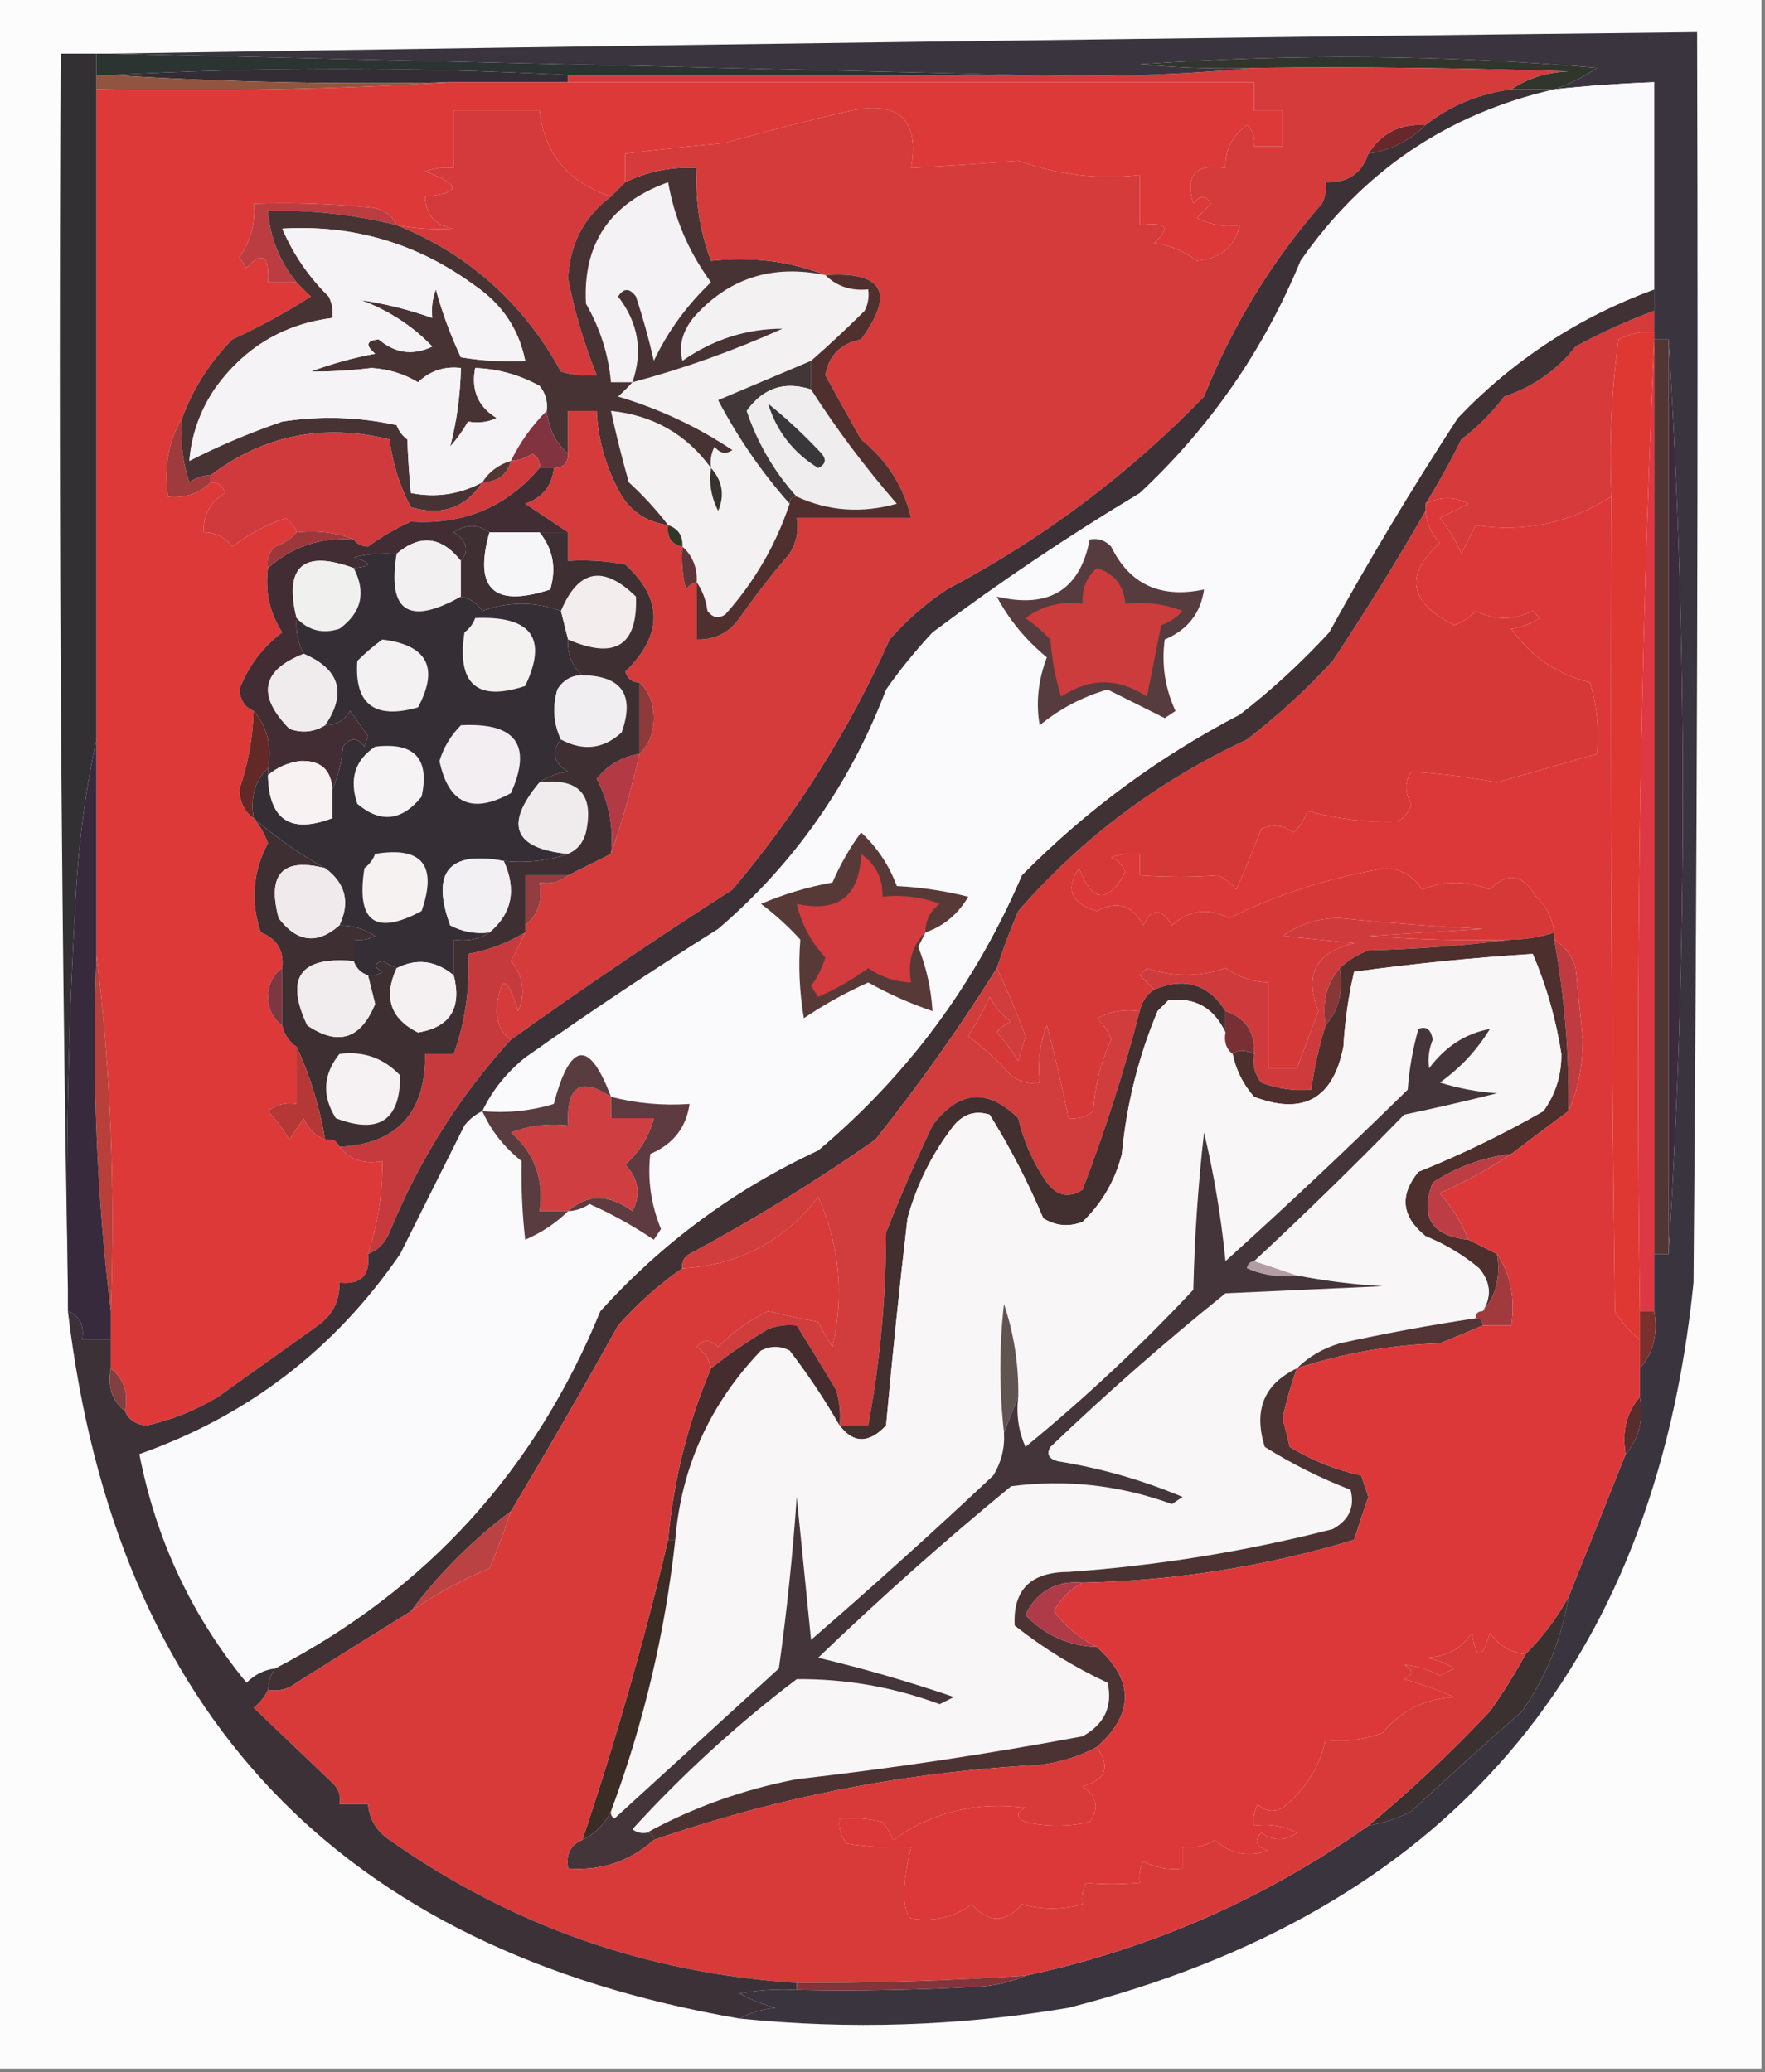 <?xml version="1.0" encoding="UTF-8"?>
<!DOCTYPE svg PUBLIC "-//W3C//DTD SVG 1.1//EN" "http://www.w3.org/Graphics/SVG/1.1/DTD/svg11.dtd">
<svg xmlns="http://www.w3.org/2000/svg" version="1.1" width="247px" height="290px" style="shape-rendering:geometricPrecision; text-rendering:geometricPrecision; image-rendering:optimizeQuality; fill-rule:evenodd; clip-rule:evenodd" xmlns:xlink="http://www.w3.org/1999/xlink">
<rect width="100%" height="100%" fill="#808080" stroke="none"/>
<g><path style="opacity:1" fill="#fcfcfc" d="M -0.5,-0.5 C 81.833,-0.5 164.167,-0.5 246.5,-0.5C 246.5,96.167 246.5,192.833 246.5,289.5C 164.167,289.5 81.833,289.5 -0.5,289.5C -0.5,192.833 -0.5,96.167 -0.5,-0.5 Z"/></g>
<g><path style="opacity:1" fill="#2c3432" d="M 13.5,7.5 C 14.167,7.5 14.833,7.5 15.5,7.5C 58.167,8.5 100.833,9.5 143.5,10.5C 122.167,10.5 100.833,10.5 79.5,10.5C 58.004,9.382 36.671,9.382 15.5,10.5C 14.833,10.5 14.167,10.5 13.5,10.5C 13.5,9.5 13.5,8.5 13.5,7.5 Z"/></g>
<g><path style="opacity:1" fill="#31362c" d="M 217.5,12.5 C 215.5,12.5 213.5,12.5 211.5,12.5C 213.811,10.932 216.478,10.098 219.5,10C 204.837,9.5 190.17,9.333 175.5,9.5C 170.156,9.666 164.823,9.499 159.5,9C 180.878,7.487 202.211,7.654 223.5,9.5C 221.556,10.801 219.556,11.801 217.5,12.5 Z"/></g>
<g><path style="opacity:1" fill="#332d35" d="M 79.5,10.5 C 79.5,10.833 79.5,11.167 79.5,11.5C 74.167,11.5 68.833,11.5 63.5,11.5C 47.325,11.83 31.325,11.496 15.5,10.5C 36.671,9.382 58.004,9.382 79.5,10.5 Z"/></g>
<g><path style="opacity:1" fill="#91553f" d="M 13.5,10.5 C 14.167,10.5 14.833,10.5 15.5,10.5C 31.325,11.496 47.325,11.83 63.5,11.5C 47.008,12.496 30.342,12.83 13.5,12.5C 13.5,11.833 13.5,11.167 13.5,10.5 Z"/></g>
<g><path style="opacity:1" fill="#68272b" d="M 199.5,17.5 C 197.295,19.692 194.629,21.026 191.5,21.5C 193.315,18.593 195.981,17.259 199.5,17.5 Z"/></g>
<g><path style="opacity:1" fill="#dd3939" d="M 63.5,11.5 C 68.833,11.5 74.167,11.5 79.5,11.5C 111.5,11.5 143.5,11.5 175.5,11.5C 175.5,12.833 175.5,14.167 175.5,15.5C 176.833,15.5 178.167,15.5 179.5,15.5C 179.5,17.167 179.5,18.833 179.5,20.5C 178.167,20.5 176.833,20.5 175.5,20.5C 175.719,19.325 175.386,18.325 174.5,17.5C 172.423,18.988 171.423,20.988 171.5,23.5C 167.323,22.842 165.823,24.508 167,28.5C 167.893,27.289 168.726,27.289 169.5,28.5C 168.833,29.167 168.167,29.833 167.5,30.5C 169.396,31.466 171.396,31.799 173.5,31.5C 172.822,34.535 170.822,36.201 167.5,36.5C 165.705,35.144 163.705,34.311 161.5,34C 163.956,31.841 163.29,31.008 159.5,31.5C 159.5,29.167 159.5,26.833 159.5,24.5C 153.755,25.154 148.088,24.487 142.5,22.5C 137.652,22.889 132.652,23.222 127.5,23.5C 128.686,16.754 125.852,14.088 119,15.5C 113.129,16.852 107.295,18.352 101.5,20C 96.816,20.435 92.149,20.935 87.5,21.5C 87.5,22.833 87.5,24.167 87.5,25.5C 86.833,26.167 86.167,26.833 85.5,27.5C 79.553,25.562 76.219,21.562 75.5,15.5C 71.5,15.5 67.5,15.5 63.5,15.5C 63.5,18.167 63.5,20.833 63.5,23.5C 62.127,23.343 60.793,23.51 59.5,24C 64.586,25.852 64.586,27.019 59.5,27.5C 59.561,30.049 60.894,31.549 63.5,32C 60.843,32.175 58.176,32.008 55.5,31.5C 54.77,29.955 53.437,29.122 51.5,29C 46.177,28.501 40.844,28.334 35.5,28.5C 35.752,31.244 35.086,33.744 33.5,36C 33.833,36.5 34.167,37 34.5,37.5C 36.714,35.076 37.714,35.743 37.5,39.5C 38.833,39.5 40.167,39.5 41.5,39.5C 42.091,40.151 42.757,40.818 43.5,41.5C 39.993,43.754 36.327,45.754 32.5,47.5C 29.354,50.717 27.021,54.383 25.5,58.5C 23.586,61.684 22.92,65.351 23.5,69.5C 25.898,69.741 27.898,69.074 29.5,67.5C 30.497,67.47 31.164,67.97 31.5,69C 29.424,70.244 28.424,72.077 28.5,74.5C 30.143,74.48 31.476,75.147 32.5,76.5C 34.799,74.768 37.299,73.434 40,72.5C 40.717,73.044 41.217,73.711 41.5,74.5C 40.739,75.391 39.739,76.058 38.5,76.5C 37.614,77.325 37.281,78.325 37.5,79.5C 37.073,82.788 37.74,85.788 39.5,88.5C 36.702,90.623 34.702,93.29 33.5,96.5C 33.64,98.03 34.306,99.03 35.5,99.5C 35.383,103.249 34.716,106.916 33.5,110.5C 33.585,112.333 34.252,113.666 35.5,114.5C 36.355,115.531 37.022,116.697 37.5,118C 35.38,122.003 35.047,126.17 36.5,130.5C 38.773,131.375 39.773,133.042 39.5,135.5C 38.252,136.334 37.585,137.667 37.5,139.5C 37.585,141.333 38.252,142.666 39.5,143.5C 39.782,144.778 40.449,145.778 41.5,146.5C 41.5,149.167 41.5,151.833 41.5,154.5C 40.022,154.238 38.689,154.571 37.5,155.5C 38.646,156.719 39.646,158.052 40.5,159.5C 41.167,158.5 41.833,157.5 42.5,156.5C 43.141,157.993 44.141,158.993 45.5,159.5C 46.492,159.328 47.158,159.662 47.5,160.5C 48.918,162.308 50.918,162.975 53.5,162.5C 53.542,166.969 52.876,171.302 51.5,175.5C 51.833,178.5 50.5,179.833 47.5,179.5C 47.577,182.012 46.577,184.012 44.5,185.5C 39.833,188.833 35.167,192.167 30.5,195.5C 27.372,197.399 24.038,198.733 20.5,199.5C 18.97,199.36 17.97,198.693 17.5,197.5C 17.975,194.918 17.308,192.918 15.5,191.5C 15.5,190.167 15.5,188.833 15.5,187.5C 15.5,186.167 15.5,184.833 15.5,183.5C 16.152,166.466 15.485,149.8 13.5,133.5C 13.5,123.5 13.5,113.5 13.5,103.5C 13.5,73.167 13.5,42.833 13.5,12.5C 30.342,12.83 47.008,12.496 63.5,11.5 Z"/></g>
<g><path style="opacity:1" fill="#d43a3b" d="M 85.5,27.5 C 81.721,30.344 79.721,34.178 79.5,39C 80.42,43.659 81.753,48.159 83.5,52.5C 81.801,52.66 80.134,52.493 78.5,52C 73.201,42.375 65.535,35.542 55.5,31.5C 58.176,32.008 60.843,32.175 63.5,32C 60.894,31.549 59.561,30.049 59.5,27.5C 64.586,27.019 64.586,25.852 59.5,24C 60.793,23.51 62.127,23.343 63.5,23.5C 63.5,20.833 63.5,18.167 63.5,15.5C 67.5,15.5 71.5,15.5 75.5,15.5C 76.219,21.562 79.553,25.562 85.5,27.5 Z"/></g>
<g><path style="opacity:1" fill="#bc3d41" d="M 55.5,31.5 C 49.6,30.043 43.6,29.377 37.5,29.5C 37.798,33.272 39.131,36.605 41.5,39.5C 40.167,39.5 38.833,39.5 37.5,39.5C 37.714,35.743 36.714,35.076 34.5,37.5C 34.167,37 33.833,36.5 33.5,36C 35.086,33.744 35.752,31.244 35.5,28.5C 40.844,28.334 46.177,28.501 51.5,29C 53.437,29.122 54.77,29.955 55.5,31.5 Z"/></g>
<g><path style="opacity:1" fill="#f4f1f3" d="M 115.5,38.5 C 117.102,40.074 119.102,40.741 121.5,40.5C 121.649,41.552 121.483,42.552 121,43.5C 118.521,45.966 116.021,48.299 113.5,50.5C 109.148,52.344 104.814,54.178 100.5,56C 103.265,61.258 106.598,66.091 110.5,70.5C 108.586,76.259 105.586,81.426 101.5,86C 100.551,86.617 99.718,86.451 99,85.5C 98.79,83.942 98.29,82.609 97.5,81.5C 97.598,79.447 96.931,77.78 95.5,76.5C 95.573,74.973 94.906,73.973 93.5,73.5C 91.873,71.37 90.04,69.37 88,67.5C 87.057,64.176 86.224,60.843 85.5,57.5C 91.423,58.124 96.09,60.791 99.5,65.5C 99.35,64.448 99.517,63.448 100,62.5C 100.718,63.451 101.551,63.617 102.5,63C 97.579,59.708 92.246,57.208 86.5,55.5C 87.243,54.818 87.909,54.151 88.5,53.5C 95.673,51.584 102.673,49.084 109.5,46C 104.454,46.008 99.787,47.508 95.5,50.5C 94.959,48.477 95.459,46.477 97,44.5C 101.877,38.943 108.044,36.943 115.5,38.5 Z"/></g>
<g><path style="opacity:1" fill="#483334" d="M 115.5,38.5 C 108.044,36.943 101.877,38.943 97,44.5C 95.459,46.477 94.959,48.477 95.5,50.5C 99.787,47.508 104.454,46.008 109.5,46C 102.673,49.084 95.673,51.584 88.5,53.5C 87.909,54.151 87.243,54.818 86.5,55.5C 92.246,57.208 97.579,59.708 102.5,63C 101.551,63.617 100.718,63.451 100,62.5C 99.517,63.448 99.35,64.448 99.5,65.5C 96.09,60.791 91.423,58.124 85.5,57.5C 86.224,60.843 87.057,64.176 88,67.5C 90.04,69.37 91.873,71.37 93.5,73.5C 90.284,73.059 87.951,71.393 86.5,68.5C 84.676,65.032 83.676,61.365 83.5,57.5C 82.167,57.5 80.833,57.5 79.5,57.5C 79.5,59.5 79.5,61.5 79.5,63.5C 77.769,62.014 76.769,60.014 76.5,57.5C 76.67,56.178 76.337,55.011 75.5,54C 72.688,52.451 69.688,51.618 66.5,51.5C 65.907,54.596 66.907,56.929 69.5,58.5C 68.284,59.096 66.951,59.263 65.5,59C 64.789,60.255 63.956,61.421 63,62.5C 63.916,58.985 64.416,55.318 64.5,51.5C 62.179,51.229 60.179,51.895 58.5,53.5C 56.546,52.32 54.379,51.654 52,51.5C 49.122,51.854 46.289,52.021 43.5,52C 46.359,50.924 49.359,50.09 52.5,49.5C 51.106,48.313 51.273,47.647 53,47.5C 55.294,49.459 57.794,49.793 60.5,48.5C 57.715,45.6 54.382,43.434 50.5,42C 53.85,42.492 57.183,43.325 60.5,44.5C 60.343,43.127 60.51,41.793 61,40.5C 61.894,43.785 63.061,46.951 64.5,50C 67.482,50.498 70.482,50.665 73.5,50.5C 72.634,46.114 70.301,42.614 66.5,40C 58.454,34.072 49.454,31.406 39.5,32C 41.049,35.601 43.216,38.767 46,41.5C 46.483,42.448 46.65,43.448 46.5,44.5C 39.598,45.374 34.098,48.707 30,54.5C 27.965,57.561 26.799,60.895 26.5,64.5C 30.607,62.4 34.94,60.567 39.5,59C 44.864,58.17 50.198,58.337 55.5,59.5C 55.808,60.308 56.308,60.975 57,61.5C 57.107,64.131 57.273,66.631 57.5,69C 61.021,69.691 64.355,69.191 67.5,67.5C 65.177,71.076 61.843,72.243 57.5,71C 55.961,68.122 54.961,64.955 54.5,61.5C 45.261,59.231 36.927,60.898 29.5,66.5C 28.417,66.539 27.417,66.873 26.5,67.5C 25.516,64.572 25.183,61.572 25.5,58.5C 27.021,54.383 29.354,50.717 32.5,47.5C 36.327,45.754 39.993,43.754 43.5,41.5C 42.757,40.818 42.091,40.151 41.5,39.5C 39.131,36.605 37.798,33.272 37.5,29.5C 43.6,29.377 49.6,30.043 55.5,31.5C 65.535,35.542 73.201,42.375 78.5,52C 80.134,52.493 81.801,52.66 83.5,52.5C 81.753,48.159 80.42,43.659 79.5,39C 79.721,34.178 81.721,30.344 85.5,27.5C 86.167,26.833 86.833,26.167 87.5,25.5C 90.635,23.977 93.968,23.31 97.5,23.5C 97.272,28.015 97.938,32.348 99.5,36.5C 105.271,35.887 110.604,36.554 115.5,38.5 Z"/></g>
<g><path style="opacity:1" fill="#f5f3f5" d="M 76.5,57.5 C 74.453,59.55 72.786,61.883 71.5,64.5C 69.77,65.026 68.436,66.026 67.5,67.5C 64.355,69.191 61.021,69.691 57.5,69C 57.273,66.631 57.107,64.131 57,61.5C 56.308,60.975 55.808,60.308 55.5,59.5C 50.198,58.337 44.864,58.17 39.5,59C 34.94,60.567 30.607,62.4 26.5,64.5C 26.799,60.895 27.965,57.561 30,54.5C 34.098,48.707 39.598,45.374 46.5,44.5C 46.65,43.448 46.483,42.448 46,41.5C 43.216,38.767 41.049,35.601 39.5,32C 49.454,31.406 58.454,34.072 66.5,40C 70.301,42.614 72.634,46.114 73.5,50.5C 70.482,50.665 67.482,50.498 64.5,50C 63.061,46.951 61.894,43.785 61,40.5C 60.51,41.793 60.343,43.127 60.5,44.5C 57.183,43.325 53.85,42.492 50.5,42C 54.382,43.434 57.715,45.6 60.5,48.5C 57.794,49.793 55.294,49.459 53,47.5C 51.273,47.647 51.106,48.313 52.5,49.5C 49.359,50.09 46.359,50.924 43.5,52C 46.289,52.021 49.122,51.854 52,51.5C 54.379,51.654 56.546,52.32 58.5,53.5C 60.179,51.895 62.179,51.229 64.5,51.5C 64.416,55.318 63.916,58.985 63,62.5C 63.956,61.421 64.789,60.255 65.5,59C 66.951,59.263 68.284,59.096 69.5,58.5C 66.907,56.929 65.907,54.596 66.5,51.5C 69.688,51.618 72.688,52.451 75.5,54C 76.337,55.011 76.67,56.178 76.5,57.5 Z"/></g>
<g><path style="opacity:1" fill="#f4f2f4" d="M 88.5,53.5 C 87.5,53.5 86.5,53.5 85.5,53.5C 85.154,49.623 83.988,45.957 82,42.5C 81.549,34.09 85.382,28.424 93.5,25.5C 94.404,30.641 96.404,35.307 99.5,39.5C 96.112,42.728 93.446,46.395 91.5,50.5C 90.804,47.444 89.97,44.444 89,41.5C 88.107,40.289 87.274,40.289 86.5,41.5C 89.336,45.18 90.002,49.18 88.5,53.5 Z"/></g>
<g><path style="opacity:1" fill="#813440" d="M 76.5,57.5 C 76.769,60.014 77.769,62.014 79.5,63.5C 79.5,64.833 78.833,65.5 77.5,65.5C 76.833,65.5 76.167,65.5 75.5,65.5C 75.631,64.624 75.297,63.957 74.5,63.5C 73.583,64.127 72.583,64.461 71.5,64.5C 72.786,61.883 74.453,59.55 76.5,57.5 Z"/></g>
<g><path style="opacity:1" fill="#9f3a3d" d="M 25.5,58.5 C 25.183,61.572 25.516,64.572 26.5,67.5C 27.417,66.873 28.417,66.539 29.5,66.5C 29.5,66.833 29.5,67.167 29.5,67.5C 27.898,69.074 25.898,69.741 23.5,69.5C 22.92,65.351 23.586,61.684 25.5,58.5 Z"/></g>
<g><path style="opacity:1" fill="#d03a3d" d="M 67.5,67.5 C 69.632,67.446 70.965,66.446 71.5,64.5C 72.583,64.461 73.583,64.127 74.5,63.5C 75.297,63.957 75.631,64.624 75.5,65.5C 70.864,70.977 64.864,73.477 57.5,73C 55.37,73.967 53.37,75.134 51.5,76.5C 50.584,76.457 49.917,76.124 49.5,75.5C 47.052,74.527 44.385,74.194 41.5,74.5C 41.217,73.711 40.717,73.044 40,72.5C 37.299,73.434 34.799,74.768 32.5,76.5C 31.476,75.147 30.143,74.48 28.5,74.5C 28.424,72.077 29.424,70.244 31.5,69C 31.164,67.97 30.497,67.47 29.5,67.5C 29.5,67.167 29.5,66.833 29.5,66.5C 36.927,60.898 45.261,59.231 54.5,61.5C 54.961,64.955 55.961,68.122 57.5,71C 61.843,72.243 65.177,71.076 67.5,67.5 Z"/></g>
<g><path style="opacity:1" fill="#d53b3b" d="M 175.5,9.5 C 190.17,9.333 204.837,9.5 219.5,10C 216.478,10.098 213.811,10.932 211.5,12.5C 206.903,13.143 202.903,14.81 199.5,17.5C 195.981,17.259 193.315,18.593 191.5,21.5C 190.554,24.313 188.554,25.646 185.5,25.5C 185.649,26.552 185.483,27.552 185,28.5C 177.977,36.541 172.477,45.541 168.5,55.5C 157.914,66.424 145.914,75.424 132.5,82.5C 129.537,84.461 126.871,86.794 124.5,89.5C 118.83,102.179 111.497,113.845 102.5,124.5C 91.928,131.276 81.595,138.276 71.5,145.5C 70.252,144.666 69.585,143.333 69.5,141.5C 69.974,136.373 70.974,136.373 72.5,141.5C 73.603,139.046 73.27,136.713 71.5,134.5C 72.225,133.133 72.892,131.8 73.5,130.5C 73.5,130.167 73.5,129.833 73.5,129.5C 75.308,128.082 75.975,126.082 75.5,123.5C 77.099,123.768 78.432,123.434 79.5,122.5C 81.456,121.522 83.456,120.522 85.5,119.5C 87.036,115.071 88.369,110.404 89.5,105.5C 90.777,104.306 91.444,102.64 91.5,100.5C 91.444,98.36 90.777,96.694 89.5,95.5C 88.503,95.53 87.836,95.03 87.5,94C 92.791,88.845 92.791,83.845 87.5,79C 84.854,78.503 82.187,78.336 79.5,78.5C 79.5,77.167 79.5,75.833 79.5,74.5C 77.565,73.19 75.565,71.857 73.5,70.5C 75.931,69.64 77.264,67.973 77.5,65.5C 78.833,65.5 79.5,64.833 79.5,63.5C 79.5,61.5 79.5,59.5 79.5,57.5C 80.833,57.5 82.167,57.5 83.5,57.5C 83.676,61.365 84.676,65.032 86.5,68.5C 87.951,71.393 90.284,73.059 93.5,73.5C 93.285,75.179 93.952,76.179 95.5,76.5C 95.338,78.527 95.504,80.527 96,82.5C 96.383,81.944 96.883,81.611 97.5,81.5C 97.5,84.167 97.5,86.833 97.5,89.5C 100.012,89.577 102.012,88.577 103.5,86.5C 105.712,83.342 108.045,80.342 110.5,77.5C 111.452,75.955 111.785,74.288 111.5,72.5C 116.833,72.5 122.167,72.5 127.5,72.5C 126.495,68.127 124.162,64.461 120.5,61.5C 118.8,58.48 117.134,55.48 115.5,52.5C 115.984,49.74 117.65,48.073 120.5,47.5C 125.282,40.958 123.615,37.958 115.5,38.5C 110.604,36.554 105.271,35.887 99.5,36.5C 97.938,32.348 97.272,28.015 97.5,23.5C 93.968,23.31 90.635,23.977 87.5,25.5C 87.5,24.167 87.5,22.833 87.5,21.5C 92.149,20.935 96.816,20.435 101.5,20C 107.295,18.352 113.129,16.852 119,15.5C 125.852,14.088 128.686,16.754 127.5,23.5C 132.652,23.222 137.652,22.889 142.5,22.5C 148.088,24.487 153.755,25.154 159.5,24.5C 159.5,26.833 159.5,29.167 159.5,31.5C 163.29,31.008 163.956,31.841 161.5,34C 163.705,34.311 165.705,35.144 167.5,36.5C 170.822,36.201 172.822,34.535 173.5,31.5C 171.396,31.799 169.396,31.466 167.5,30.5C 168.167,29.833 168.833,29.167 169.5,28.5C 168.726,27.289 167.893,27.289 167,28.5C 165.823,24.508 167.323,22.842 171.5,23.5C 171.423,20.988 172.423,18.988 174.5,17.5C 175.386,18.325 175.719,19.325 175.5,20.5C 176.833,20.5 178.167,20.5 179.5,20.5C 179.5,18.833 179.5,17.167 179.5,15.5C 178.167,15.5 176.833,15.5 175.5,15.5C 175.5,14.167 175.5,12.833 175.5,11.5C 143.5,11.5 111.5,11.5 79.5,11.5C 79.5,11.167 79.5,10.833 79.5,10.5C 100.833,10.5 122.167,10.5 143.5,10.5C 154.346,10.828 165.013,10.494 175.5,9.5 Z"/></g>
<g><path style="opacity:1" fill="#413638" d="M 113.5,50.5 C 113.5,51.833 113.5,53.167 113.5,54.5C 109.79,53.292 106.79,54.292 104.5,57.5C 106.025,62.013 108.359,66.013 111.5,69.5C 110.833,69.5 110.5,69.833 110.5,70.5C 106.598,66.091 103.265,61.258 100.5,56C 104.814,54.178 109.148,52.344 113.5,50.5 Z"/></g>
<g><path style="opacity:1" fill="#f0edef" d="M 113.5,54.5 C 117.091,60.098 121.091,65.431 125.5,70.5C 120.593,71.873 115.926,71.54 111.5,69.5C 108.359,66.013 106.025,62.013 104.5,57.5C 106.79,54.292 109.79,53.292 113.5,54.5 Z"/></g>
<g><path style="opacity:1" fill="#39373a" d="M 107.5,56.5 C 110.058,58.55 112.558,60.883 115,63.5C 115.688,64.332 115.521,64.998 114.5,65.5C 111.002,63.344 108.669,60.344 107.5,56.5 Z"/></g>
<g><path style="opacity:1" fill="#523734" d="M 71.5,64.5 C 70.965,66.446 69.632,67.446 67.5,67.5C 68.436,66.026 69.77,65.026 71.5,64.5 Z"/></g>
<g><path style="opacity:1" fill="#d63a3b" d="M 231.5,43.5 C 231.5,44.5 231.5,45.5 231.5,46.5C 229.738,46.357 228.071,46.691 226.5,47.5C 225.503,54.803 225.169,62.136 225.5,69.5C 219.648,73.214 213.314,74.547 206.5,73.5C 205.833,74.833 205.167,76.167 204.5,77.5C 203.752,75.668 202.752,74.001 201.5,72.5C 202.833,71.833 204.167,71.167 205.5,70.5C 203.54,69.481 201.54,69.481 199.5,70.5C 201.291,67.639 202.957,64.639 204.5,61.5C 206.749,59.809 208.749,57.809 210.5,55.5C 214.533,54.151 217.866,51.818 220.5,48.5C 224.069,46.547 227.736,44.881 231.5,43.5 Z"/></g>
<g><path style="opacity:1" fill="#37342e" d="M 99.5,65.5 C 101.105,67.308 101.439,69.308 100.5,71.5C 99.534,69.604 99.201,67.604 99.5,65.5 Z"/></g>
<g><path style="opacity:1" fill="#50302f" d="M 115.5,38.5 C 123.615,37.958 125.282,40.958 120.5,47.5C 117.65,48.073 115.984,49.74 115.5,52.5C 117.134,55.48 118.8,58.48 120.5,61.5C 124.162,64.461 126.495,68.127 127.5,72.5C 122.167,72.5 116.833,72.5 111.5,72.5C 111.785,74.288 111.452,75.955 110.5,77.5C 108.045,80.342 105.712,83.342 103.5,86.5C 102.012,88.577 100.012,89.577 97.5,89.5C 97.5,86.833 97.5,84.167 97.5,81.5C 98.29,82.609 98.79,83.942 99,85.5C 99.718,86.451 100.551,86.617 101.5,86C 105.586,81.426 108.586,76.259 110.5,70.5C 110.5,69.833 110.833,69.5 111.5,69.5C 115.926,71.54 120.593,71.873 125.5,70.5C 121.091,65.431 117.091,60.098 113.5,54.5C 113.5,53.167 113.5,51.833 113.5,50.5C 116.021,48.299 118.521,45.966 121,43.5C 121.483,42.552 121.649,41.552 121.5,40.5C 119.102,40.741 117.102,40.074 115.5,38.5 Z"/></g>
<g><path style="opacity:1" fill="#313625" d="M 93.5,73.5 C 94.906,73.973 95.573,74.973 95.5,76.5C 93.952,76.179 93.285,75.179 93.5,73.5 Z"/></g>
<g><path style="opacity:1" fill="#432d34" d="M 75.5,65.5 C 76.167,65.5 76.833,65.5 77.5,65.5C 77.264,67.973 75.931,69.64 73.5,70.5C 75.565,71.857 77.565,73.19 79.5,74.5C 78.167,74.5 76.833,74.5 75.5,74.5C 73.167,74.5 70.833,74.5 68.5,74.5C 66.834,73.334 65.167,73.334 63.5,74.5C 65.38,75.714 65.713,77.048 64.5,78.5C 61.786,75.066 58.786,74.733 55.5,77.5C 53.473,77.338 51.473,77.504 49.5,78C 52.097,78.779 52.097,79.279 49.5,79.5C 42.417,76.919 39.751,79.252 41.5,86.5C 41.366,88.291 41.699,89.958 42.5,91.5C 36.591,93.814 35.924,97.314 40.5,102C 42.265,102.64 43.932,102.473 45.5,101.5C 47.017,101.489 48.184,100.823 49,99.5C 49.827,100.662 50.66,101.829 51.5,103C 51.333,103.5 51.167,104 51,104.5C 50,103.167 49,103.167 48,104.5C 47.809,106.708 47.309,108.708 46.5,110.5C 46.373,107.728 44.873,106.395 42,106.5C 40.213,106.759 38.713,107.425 37.5,108.5C 37.5,108.167 37.5,107.833 37.5,107.5C 38.036,104.302 37.369,101.635 35.5,99.5C 34.306,99.03 33.64,98.03 33.5,96.5C 34.702,93.29 36.702,90.623 39.5,88.5C 37.74,85.788 37.073,82.788 37.5,79.5C 40.874,76.489 44.874,75.155 49.5,75.5C 49.917,76.124 50.584,76.457 51.5,76.5C 53.37,75.134 55.37,73.967 57.5,73C 64.864,73.477 70.864,70.977 75.5,65.5 Z"/></g>
<g><path style="opacity:1" fill="#9c383b" d="M 41.5,74.5 C 44.385,74.194 47.052,74.527 49.5,75.5C 44.874,75.155 40.874,76.489 37.5,79.5C 37.281,78.325 37.614,77.325 38.5,76.5C 39.739,76.058 40.739,75.391 41.5,74.5 Z"/></g>
<g><path style="opacity:1" fill="#5e3539" d="M 95.5,76.5 C 96.931,77.78 97.598,79.447 97.5,81.5C 96.883,81.611 96.383,81.944 96,82.5C 95.504,80.527 95.338,78.527 95.5,76.5 Z"/></g>
<g><path style="opacity:1" fill="#f0f0ef" d="M 49.5,79.5 C 51.272,82.913 50.605,85.746 47.5,88C 45.16,88.748 43.16,88.248 41.5,86.5C 39.751,79.252 42.417,76.919 49.5,79.5 Z"/></g>
<g><path style="opacity:1" fill="#f2f0f0" d="M 64.5,78.5 C 64.5,80.167 64.5,81.833 64.5,83.5C 57.175,87.587 54.175,85.587 55.5,77.5C 58.786,74.733 61.786,75.066 64.5,78.5 Z"/></g>
<g><path style="opacity:1" fill="#d63838" d="M 199.5,71.5 C 199.626,73.2 200.293,74.7 201.5,76C 196.497,80.459 197.164,84.292 203.5,87.5C 204.672,87.081 205.672,86.415 206.5,85.5C 209.167,86.833 211.833,86.833 214.5,85.5C 214.833,85.833 215.167,86.167 215.5,86.5C 214.271,87.281 212.938,87.781 211.5,88C 214.205,91.865 217.871,94.365 222.5,95.5C 223.487,98.768 223.82,102.102 223.5,105.5C 218.85,106.821 214.183,108.154 209.5,109.5C 205.455,108.737 201.455,108.237 197.5,108C 196.57,109.395 196.57,110.895 197.5,112.5C 197.182,113.647 196.516,114.481 195.5,115C 191.26,115.116 187.093,114.616 183,113.5C 182.581,114.672 181.915,115.672 181,116.5C 179.612,115.446 178.112,115.28 176.5,116C 175.406,118.89 174.24,121.723 173,124.5C 172.311,123.643 171.478,122.977 170.5,122.5C 166.953,122.78 163.287,122.78 159.5,122.5C 159.5,121.5 159.5,120.5 159.5,119.5C 158.127,119.343 156.793,119.51 155.5,120C 156.428,120.388 157.095,121.055 157.5,122C 155.053,126.537 152.886,126.37 151,121.5C 149.017,124.419 149.851,126.419 153.5,127.5C 156.303,125.98 158.47,126.647 160,129.5C 161.154,127.043 162.488,127.043 164,129.5C 166.477,127.328 169.144,126.995 172,128.5C 178.937,125.096 186.27,122.762 194,121.5C 196.151,121.643 197.818,122.643 199,124.5C 202.135,123.201 205.301,123.201 208.5,124.5C 210.91,121.987 213.076,122.321 215,125.5C 216.438,126.9 217.271,128.567 217.5,130.5C 215.565,131.15 213.565,131.483 211.5,131.5C 204.825,131.666 198.158,131.5 191.5,131C 196.833,130.667 202.167,130.333 207.5,130C 200.819,129.666 194.153,129.166 187.5,128.5C 184.567,128.466 181.9,129.299 179.5,131C 182.833,131.333 186.167,131.667 189.5,132C 184.141,133.25 182.475,136.416 184.5,141.5C 183.478,144.202 182.478,146.869 181.5,149.5C 180.167,149.5 178.833,149.5 177.5,149.5C 177.5,145.5 177.5,141.5 177.5,137.5C 175.334,137.421 173.334,136.754 171.5,135.5C 167.811,136.755 164.145,136.755 160.5,135.5C 160.167,135.833 159.833,136.167 159.5,136.5C 160.243,137.182 160.909,137.849 161.5,138.5C 160.449,139.222 159.782,140.222 159.5,141.5C 157.396,141.201 155.396,141.534 153.5,142.5C 154.415,143.328 155.081,144.328 155.5,145.5C 154.041,148.669 153.208,152.002 153,155.5C 151.989,156.337 150.822,156.67 149.5,156.5C 148.666,152.161 147.666,147.828 146.5,143.5C 145.52,146.086 145.187,148.753 145.5,151.5C 144.022,151.762 142.689,151.429 141.5,150.5C 139.629,148.46 137.629,146.626 135.5,145C 136.63,143.24 137.63,141.407 138.5,139.5C 139.23,140.934 140.23,142.1 141.5,143C 140.692,143.308 140.025,143.808 139.5,144.5C 140.646,145.719 141.646,147.052 142.5,148.5C 142.833,147.333 143.167,146.167 143.5,145C 142.308,141.727 140.975,138.56 139.5,135.5C 140.366,132.833 141.366,130.167 142.5,127.5C 151.392,117.293 162.059,109.293 174.5,103.5C 178.842,100.156 182.842,96.49 186.5,92.5C 191.159,85.478 195.492,78.478 199.5,71.5 Z"/></g>
<g><path style="opacity:1" fill="#362e35" d="M 55.5,77.5 C 54.175,85.587 57.175,87.587 64.5,83.5C 65.735,83.721 66.735,84.388 67.5,85.5C 71.197,84.173 74.864,84.173 78.5,85.5C 78.833,86.833 79.167,88.167 79.5,89.5C 79.365,91.554 80.032,93.221 81.5,94.5C 79.983,94.511 78.816,95.177 78,96.5C 77.297,98.929 77.463,101.262 78.5,103.5C 77.088,105.23 77.421,106.73 79.5,108C 77.942,108.21 76.609,108.71 75.5,109.5C 70.546,115.419 71.879,118.752 79.5,119.5C 76.713,120.477 73.713,120.81 70.5,120.5C 62.794,119.043 60.294,122.043 63,129.5C 64.7,130.406 66.533,130.739 68.5,130.5C 67.081,131.451 65.415,131.784 63.5,131.5C 63.5,133.167 63.5,134.833 63.5,136.5C 60.966,134.408 58.299,134.074 55.5,135.5C 54.85,135.196 54.184,134.863 53.5,134.5C 52.304,134.846 52.304,135.346 53.5,136C 52.906,136.464 52.239,136.631 51.5,136.5C 50.5,136.167 49.833,135.5 49.5,134.5C 49.5,133.5 49.5,132.5 49.5,131.5C 50.552,131.649 51.552,131.483 52.5,131C 50.975,129.991 49.308,129.491 47.5,129.5C 49.026,126.272 48.36,123.606 45.5,121.5C 41.961,119.563 38.628,117.23 35.5,114.5C 34.99,111.612 35.657,109.279 37.5,107.5C 37.5,107.833 37.5,108.167 37.5,108.5C 37.637,114.738 40.637,116.738 46.5,114.5C 46.5,113.167 46.5,111.833 46.5,110.5C 47.309,108.708 47.809,106.708 48,104.5C 49,103.167 50,103.167 51,104.5C 51.167,104 51.333,103.5 51.5,103C 50.66,101.829 49.827,100.662 49,99.5C 48.184,100.823 47.017,101.489 45.5,101.5C 48.538,96.989 47.538,93.656 42.5,91.5C 41.699,89.958 41.366,88.291 41.5,86.5C 43.16,88.248 45.16,88.748 47.5,88C 50.605,85.746 51.272,82.913 49.5,79.5C 52.097,79.279 52.097,78.779 49.5,78C 51.473,77.504 53.473,77.338 55.5,77.5 Z"/></g>
<g><path style="opacity:1" fill="#f3f2f1" d="M 66.5,86.5 C 74.361,86.15 76.694,89.316 73.5,96C 66.735,98.243 63.902,95.743 65,88.5C 65.717,87.956 66.217,87.289 66.5,86.5 Z"/></g>
<g><path style="opacity:1" fill="#f3edee" d="M 79.5,89.5 C 79.167,88.167 78.833,86.833 78.5,85.5C 80.928,79.687 84.428,79.02 89,83.5C 89.255,90.354 86.088,92.354 79.5,89.5 Z"/></g>
<g><path style="opacity:1" fill="#333033" d="M 13.5,7.5 C 13.5,8.5 13.5,9.5 13.5,10.5C 13.5,11.167 13.5,11.833 13.5,12.5C 13.5,42.833 13.5,73.167 13.5,103.5C 11.852,111.125 10.852,119.125 10.5,127.5C 9.5,145.154 9.167,162.821 9.5,180.5C 8.501,123.002 8.168,65.336 8.5,7.5C 10.167,7.5 11.833,7.5 13.5,7.5 Z"/></g>
<g><path style="opacity:1" fill="#f3f1f1" d="M 53.5,89.5 C 59.802,90.271 61.468,93.437 58.5,99C 52.411,100.73 49.578,98.563 50,92.5C 51.145,91.364 52.312,90.364 53.5,89.5 Z"/></g>
<g><path style="opacity:1" fill="#f0eced" d="M 42.5,91.5 C 47.538,93.656 48.538,96.989 45.5,101.5C 43.932,102.473 42.265,102.64 40.5,102C 35.924,97.314 36.591,93.814 42.5,91.5 Z"/></g>
<g><path style="opacity:1" fill="#8e393a" d="M 89.5,95.5 C 90.777,96.694 91.444,98.36 91.5,100.5C 91.444,102.64 90.777,104.306 89.5,105.5C 89.5,102.167 89.5,98.833 89.5,95.5 Z"/></g>
<g><path style="opacity:1" fill="#f1eef1" d="M 81.5,94.5 C 87.022,94.58 88.856,97.247 87,102.5C 84.463,104.836 81.629,105.17 78.5,103.5C 77.463,101.262 77.297,98.929 78,96.5C 78.816,95.177 79.983,94.511 81.5,94.5 Z"/></g>
<g><path style="opacity:1" fill="#622927" d="M 35.5,99.5 C 37.369,101.635 38.036,104.302 37.5,107.5C 35.657,109.279 34.99,111.612 35.5,114.5C 34.252,113.666 33.585,112.333 33.5,110.5C 34.716,106.916 35.383,103.249 35.5,99.5 Z"/></g>
<g><path style="opacity:1" fill="#f3eef2" d="M 64.5,101.5 C 72.188,101.087 74.521,104.254 71.5,111C 66.087,113.985 62.754,112.485 61.5,106.5C 62.092,104.577 63.092,102.911 64.5,101.5 Z"/></g>
<g><path style="opacity:1" fill="#f5f3f4" d="M 52.5,104.5 C 58,103.831 60.167,106.165 59,111.5C 56.242,114.908 53.242,115.241 50,112.5C 48.837,109.029 49.67,106.362 52.5,104.5 Z"/></g>
<g><path style="opacity:1" fill="#f8f2f2" d="M 46.5,110.5 C 46.5,111.833 46.5,113.167 46.5,114.5C 40.637,116.738 37.637,114.738 37.5,108.5C 38.713,107.425 40.213,106.759 42,106.5C 44.873,106.395 46.373,107.728 46.5,110.5 Z"/></g>
<g><path style="opacity:1" fill="#f0ebed" d="M 75.5,109.5 C 81,108.831 83.167,111.165 82,116.5C 81.623,117.942 80.79,118.942 79.5,119.5C 71.879,118.752 70.546,115.419 75.5,109.5 Z"/></g>
<g><path style="opacity:1" fill="#3b2b3d" d="M 233.5,47.5 C 234.833,68.489 235.5,89.823 235.5,111.5C 235.5,133.177 234.833,154.511 233.5,175.5C 233.5,132.833 233.5,90.167 233.5,47.5 Z"/></g>
<g><path style="opacity:1" fill="#b33944" d="M 89.5,105.5 C 88.369,110.404 87.036,115.071 85.5,119.5C 85.894,115.776 85.227,112.276 83.5,109C 85.034,107.065 87.034,105.899 89.5,105.5 Z"/></g>
<g><path style="opacity:1" fill="#923d40" d="M 79.5,122.5 C 78.432,123.434 77.099,123.768 75.5,123.5C 75.975,126.082 75.308,128.082 73.5,129.5C 73.5,127.167 73.5,124.833 73.5,122.5C 75.5,122.5 77.5,122.5 79.5,122.5 Z"/></g>
<g><path style="opacity:1" fill="#3a343f" d="M 103.5,282.5 C 104.952,281.698 106.618,281.198 108.5,281C 106.754,280.529 105.087,279.862 103.5,279C 106.146,278.503 108.813,278.336 111.5,278.5C 120.173,278.666 128.84,278.5 137.5,278C 139.708,277.809 141.708,277.309 143.5,276.5C 160.915,272.794 176.915,265.794 191.5,255.5C 193.589,255.143 195.589,254.477 197.5,253.5C 202.612,248.739 207.779,244.072 213,239.5C 216.38,234.634 218.546,229.3 219.5,223.5C 222.2,216.779 224.867,210.112 227.5,203.5C 229.369,201.365 230.036,198.698 229.5,195.5C 229.5,194.167 229.5,192.833 229.5,191.5C 231.369,189.365 232.036,186.698 231.5,183.5C 231.5,180.833 231.5,178.167 231.5,175.5C 232.167,175.5 232.833,175.5 233.5,175.5C 234.833,154.511 235.5,133.177 235.5,111.5C 235.5,89.823 234.833,68.489 233.5,47.5C 232.833,47.5 232.167,47.5 231.5,47.5C 231.5,47.167 231.5,46.833 231.5,46.5C 231.5,45.5 231.5,44.5 231.5,43.5C 231.5,42.5 231.5,41.5 231.5,40.5C 231.5,30.833 231.5,21.167 231.5,11.5C 226.819,11.669 222.152,12.002 217.5,12.5C 219.556,11.801 221.556,10.801 223.5,9.5C 202.211,7.654 180.878,7.487 159.5,9C 164.823,9.499 170.156,9.666 175.5,9.5C 165.013,10.494 154.346,10.828 143.5,10.5C 100.833,9.5 58.167,8.5 15.5,7.5C 89.498,6.333 163.498,5.333 237.5,4.5C 237.667,62.834 237.5,121.168 237,179.5C 231.501,233.67 202.335,267.503 149.5,281C 134.207,283.565 118.874,284.065 103.5,282.5 Z"/></g>
<g><path style="opacity:1" fill="#b93f3b" d="M 13.5,133.5 C 15.485,149.8 16.152,166.466 15.5,183.5C 13.515,167.2 12.848,150.534 13.5,133.5 Z"/></g>
<g><path style="opacity:1" fill="#7d3741" d="M 39.5,135.5 C 39.5,138.167 39.5,140.833 39.5,143.5C 38.252,142.666 37.585,141.333 37.5,139.5C 37.585,137.667 38.252,136.334 39.5,135.5 Z"/></g>
<g><path style="opacity:1" fill="#c63a3e" d="M 73.5,130.5 C 72.892,131.8 72.225,133.133 71.5,134.5C 73.27,136.713 73.603,139.046 72.5,141.5C 70.974,136.373 69.974,136.373 69.5,141.5C 69.585,143.333 70.252,144.666 71.5,145.5C 64.272,153.42 58.606,162.42 54.5,172.5C 53.859,173.993 52.859,174.993 51.5,175.5C 52.876,171.302 53.542,166.969 53.5,162.5C 50.918,162.975 48.918,162.308 47.5,160.5C 55.563,160.099 59.563,155.766 59.5,147.5C 60.833,147.5 62.167,147.5 63.5,147.5C 65.102,143.014 65.769,138.347 65.5,133.5C 68.354,132.974 71.021,131.974 73.5,130.5 Z"/></g>
<g><path style="opacity:1" fill="#cf3b3d" d="M 211.5,131.5 C 205.013,132.328 198.346,132.828 191.5,133C 189.934,133.608 188.6,134.442 187.5,135.5C 185.631,137.635 184.964,140.302 185.5,143.5C 184.594,146.436 183.928,149.436 183.5,152.5C 181.08,152.708 178.747,152.374 176.5,151.5C 175.571,150.311 175.238,148.978 175.5,147.5C 175.646,144.446 174.313,142.446 171.5,141.5C 169.115,137.733 165.781,136.733 161.5,138.5C 160.909,137.849 160.243,137.182 159.5,136.5C 159.833,136.167 160.167,135.833 160.5,135.5C 164.145,136.755 167.811,136.755 171.5,135.5C 173.334,136.754 175.334,137.421 177.5,137.5C 177.5,141.5 177.5,145.5 177.5,149.5C 178.833,149.5 180.167,149.5 181.5,149.5C 182.478,146.869 183.478,144.202 184.5,141.5C 182.475,136.416 184.141,133.25 189.5,132C 186.167,131.667 182.833,131.333 179.5,131C 181.9,129.299 184.567,128.466 187.5,128.5C 194.153,129.166 200.819,129.666 207.5,130C 202.167,130.333 196.833,130.667 191.5,131C 198.158,131.5 204.825,131.666 211.5,131.5 Z"/></g>
<g><path style="opacity:1" fill="#883737" d="M 187.5,135.5 C 188.036,138.698 187.369,141.365 185.5,143.5C 184.964,140.302 185.631,137.635 187.5,135.5 Z"/></g>
<g><path style="opacity:1" fill="#bf3b40" d="M 217.5,131.5 C 218.943,132.335 219.943,133.668 220.5,135.5C 220.833,138.833 221.167,142.167 221.5,145.5C 221.486,149.239 220.82,152.572 219.5,155.5C 219.607,147.418 218.941,139.418 217.5,131.5 Z"/></g>
<g><path style="opacity:1" fill="#4d2f2e" d="M 217.5,130.5 C 217.5,130.833 217.5,131.167 217.5,131.5C 218.941,139.418 219.607,147.418 219.5,155.5C 216.765,157.521 214.099,159.521 211.5,161.5C 207.556,161.968 203.889,163.301 200.5,165.5C 198.664,170.311 200.331,172.978 205.5,173.5C 206.833,174.167 208.167,174.833 209.5,175.5C 210.036,178.698 209.369,181.365 207.5,183.5C 208.778,181.456 208.612,179.456 207,177.5C 204.749,175.623 202.249,174.123 199.5,173C 196.136,170.271 195.803,167.271 198.5,164C 204.563,161.551 210.397,158.718 216,155.5C 217.701,153.1 218.534,150.433 218.5,147.5C 217.749,142.665 216.416,137.999 214.5,133.5C 206.112,134.031 197.779,134.865 189.5,136C 188.707,139.411 188.207,142.911 188,146.5C 186.557,153.787 182.39,156.12 175.5,153.5C 173.962,151.757 172.962,149.757 172.5,147.5C 173.202,146.884 174.202,146.884 175.5,147.5C 175.238,148.978 175.571,150.311 176.5,151.5C 178.747,152.374 181.08,152.708 183.5,152.5C 183.928,149.436 184.594,146.436 185.5,143.5C 187.369,141.365 188.036,138.698 187.5,135.5C 188.6,134.442 189.934,133.608 191.5,133C 198.346,132.828 205.013,132.328 211.5,131.5C 213.565,131.483 215.565,131.15 217.5,130.5 Z"/></g>
<g><path style="opacity:1" fill="#3e2f33" d="M 68.5,74.5 C 66.255,82.421 69.089,85.088 77,82.5C 77.891,79.502 77.391,76.836 75.5,74.5C 76.833,74.5 78.167,74.5 79.5,74.5C 79.5,75.833 79.5,77.167 79.5,78.5C 82.187,78.336 84.854,78.503 87.5,79C 92.791,83.845 92.791,88.845 87.5,94C 87.836,95.03 88.503,95.53 89.5,95.5C 89.5,98.833 89.5,102.167 89.5,105.5C 87.034,105.899 85.034,107.065 83.5,109C 85.227,112.276 85.894,115.776 85.5,119.5C 83.456,120.522 81.456,121.522 79.5,122.5C 77.5,122.5 75.5,122.5 73.5,122.5C 73.5,124.833 73.5,127.167 73.5,129.5C 73.5,129.833 73.5,130.167 73.5,130.5C 71.021,131.974 68.354,132.974 65.5,133.5C 65.769,138.347 65.102,143.014 63.5,147.5C 62.167,147.5 60.833,147.5 59.5,147.5C 59.563,155.766 55.563,160.099 47.5,160.5C 47.158,159.662 46.492,159.328 45.5,159.5C 44.693,154.795 43.36,150.462 41.5,146.5C 40.449,145.778 39.782,144.778 39.5,143.5C 39.5,140.833 39.5,138.167 39.5,135.5C 39.773,133.042 38.773,131.375 36.5,130.5C 35.047,126.17 35.38,122.003 37.5,118C 37.022,116.697 36.355,115.531 35.5,114.5C 38.628,117.23 41.961,119.563 45.5,121.5C 39.517,119.986 37.35,122.319 39,128.5C 41.565,131.888 44.398,132.221 47.5,129.5C 49.308,129.491 50.975,129.991 52.5,131C 51.552,131.483 50.552,131.649 49.5,131.5C 49.5,132.5 49.5,133.5 49.5,134.5C 42.007,133.815 39.84,136.815 43,143.5C 47.318,146.433 50.484,145.433 52.5,140.5C 52.154,139.151 51.821,137.817 51.5,136.5C 52.239,136.631 52.906,136.464 53.5,136C 52.304,135.346 52.304,134.846 53.5,134.5C 54.184,134.863 54.85,135.196 55.5,135.5C 53.638,139.575 54.638,142.575 58.5,144.5C 62.99,143.75 64.657,141.083 63.5,136.5C 63.5,134.833 63.5,133.167 63.5,131.5C 65.415,131.784 67.081,131.451 68.5,130.5C 71.65,127.842 72.317,124.509 70.5,120.5C 73.713,120.81 76.713,120.477 79.5,119.5C 80.79,118.942 81.623,117.942 82,116.5C 83.167,111.165 81,108.831 75.5,109.5C 76.609,108.71 77.942,108.21 79.5,108C 77.421,106.73 77.088,105.23 78.5,103.5C 81.629,105.17 84.463,104.836 87,102.5C 88.856,97.247 87.022,94.58 81.5,94.5C 80.032,93.221 79.365,91.554 79.5,89.5C 86.088,92.354 89.255,90.354 89,83.5C 84.428,79.02 80.928,79.687 78.5,85.5C 74.864,84.173 71.197,84.173 67.5,85.5C 66.735,84.388 65.735,83.721 64.5,83.5C 64.5,81.833 64.5,80.167 64.5,78.5C 65.713,77.048 65.38,75.714 63.5,74.5C 65.167,73.334 66.834,73.334 68.5,74.5 Z"/></g>
<g><path style="opacity:1" fill="#f5f0f2" d="M 63.5,136.5 C 64.657,141.083 62.99,143.75 58.5,144.5C 54.638,142.575 53.638,139.575 55.5,135.5C 58.299,134.074 60.966,134.408 63.5,136.5 Z"/></g>
<g><path style="opacity:1" fill="#f1ecee" d="M 49.5,134.5 C 49.833,135.5 50.5,136.167 51.5,136.5C 51.821,137.817 52.154,139.151 52.5,140.5C 50.484,145.433 47.318,146.433 43,143.5C 39.84,136.815 42.007,133.815 49.5,134.5 Z"/></g>
<g><path style="opacity:1" fill="#f2f0f2" d="M 70.5,120.5 C 72.317,124.509 71.65,127.842 68.5,130.5C 66.533,130.739 64.7,130.406 63,129.5C 60.294,122.043 62.794,119.043 70.5,120.5 Z"/></g>
<g><path style="opacity:1" fill="#f0eaed" d="M 45.5,121.5 C 48.36,123.606 49.026,126.272 47.5,129.5C 44.398,132.221 41.565,131.888 39,128.5C 37.35,122.319 39.517,119.986 45.5,121.5 Z"/></g>
<g><path style="opacity:1" fill="#f6f2f2" d="M 52.5,119.5 C 59.065,118.422 61.232,121.089 59,127.5C 52.479,130.995 49.813,128.995 51,121.5C 51.717,120.956 52.217,120.289 52.5,119.5 Z"/></g>
<g><path style="opacity:1" fill="#f6f5f7" d="M 68.5,74.5 C 70.833,74.5 73.167,74.5 75.5,74.5C 77.391,76.836 77.891,79.502 77,82.5C 69.089,85.088 66.255,82.421 68.5,74.5 Z"/></g>
<g><path style="opacity:1" fill="#513634" d="M 231.5,47.5 C 232.167,47.5 232.833,47.5 233.5,47.5C 233.5,90.167 233.5,132.833 233.5,175.5C 232.833,175.5 232.167,175.5 231.5,175.5C 231.5,132.833 231.5,90.167 231.5,47.5 Z"/></g>
<g><path style="opacity:1" fill="#f6f2f3" d="M 47.5,147.5 C 50.862,147.07 53.695,148.07 56,150.5C 56.023,156.793 53.023,158.793 47,156.5C 45.029,153.384 45.195,150.384 47.5,147.5 Z"/></g>
<g><path style="opacity:1" fill="#362a3c" d="M 13.5,103.5 C 13.5,113.5 13.5,123.5 13.5,133.5C 12.848,150.534 13.515,167.2 15.5,183.5C 15.5,184.833 15.5,186.167 15.5,187.5C 14.167,187.5 12.833,187.5 11.5,187.5C 11.843,185.517 11.177,184.183 9.5,183.5C 9.5,182.5 9.5,181.5 9.5,180.5C 9.167,162.821 9.5,145.154 10.5,127.5C 10.852,119.125 11.852,111.125 13.5,103.5 Z"/></g>
<g><path style="opacity:1" fill="#b53837" d="M 41.5,146.5 C 43.36,150.462 44.693,154.795 45.5,159.5C 44.141,158.993 43.141,157.993 42.5,156.5C 41.833,157.5 41.167,158.5 40.5,159.5C 39.646,158.052 38.646,156.719 37.5,155.5C 38.689,154.571 40.022,154.238 41.5,154.5C 41.5,151.833 41.5,149.167 41.5,146.5 Z"/></g>
<g><path style="opacity:1" fill="#dd3844" d="M 231.5,47.5 C 231.5,90.167 231.5,132.833 231.5,175.5C 231.5,178.167 231.5,180.833 231.5,183.5C 230.833,183.5 230.167,183.5 229.5,183.5C 228.838,137.821 229.505,92.488 231.5,47.5 Z"/></g>
<g><path style="opacity:1" fill="#bc3e44" d="M 211.5,161.5 C 208.489,163.514 205.155,165.348 201.5,167C 203.217,168.936 204.551,171.102 205.5,173.5C 200.331,172.978 198.664,170.311 200.5,165.5C 203.889,163.301 207.556,161.968 211.5,161.5 Z"/></g>
<g><path style="opacity:1" fill="#403234" d="M 231.5,40.5 C 231.5,41.5 231.5,42.5 231.5,43.5C 227.736,44.881 224.069,46.547 220.5,48.5C 217.866,51.818 214.533,54.151 210.5,55.5C 208.749,57.809 206.749,59.809 204.5,61.5C 202.957,64.639 201.291,67.639 199.5,70.5C 199.5,70.833 199.5,71.167 199.5,71.5C 195.492,78.478 191.159,85.478 186.5,92.5C 182.842,96.49 178.842,100.156 174.5,103.5C 162.059,109.293 151.392,117.293 142.5,127.5C 141.366,130.167 140.366,132.833 139.5,135.5C 134.374,143.701 128.708,151.701 122.5,159.5C 114.168,165.335 105.501,170.668 96.5,175.5C 95.703,175.957 95.369,176.624 95.5,177.5C 92.242,179.751 89.242,182.417 86.5,185.5C 81.585,194.359 76.585,203.025 71.5,211.5C 66.091,215.575 61.425,220.242 57.5,225.5C 52.202,228.78 46.868,232.113 41.5,235.5C 40.311,236.429 38.978,236.762 37.5,236.5C 37.557,235.391 37.89,234.391 38.5,233.5C 59.735,222.428 74.902,205.761 84,183.5C 92.654,173.926 102.821,166.426 114.5,161C 127.021,150.468 136.521,137.635 143,122.5C 151.933,113.438 162.1,105.938 173.5,100C 177.967,96.535 182.133,92.702 186,88.5C 191.63,78.275 197.63,68.275 204,58.5C 211.771,50.365 220.937,44.365 231.5,40.5 Z"/></g>
<g><path style="opacity:1" fill="#faf9fb" d="M 231.5,40.5 C 220.937,44.365 211.771,50.365 204,58.5C 197.63,68.275 191.63,78.275 186,88.5C 182.133,92.702 177.967,96.535 173.5,100C 162.1,105.938 151.933,113.438 143,122.5C 136.521,137.635 127.021,150.468 114.5,161C 102.821,166.426 92.654,173.926 84,183.5C 74.902,205.761 59.735,222.428 38.5,233.5C 36.956,233.703 35.622,234.37 34.5,235.5C 26.825,226.148 21.825,215.481 19.5,203.5C 34.687,198.152 46.853,188.818 56,175.5C 59,169.5 62,163.5 65,157.5C 65.708,156.619 66.542,155.953 67.5,155.5C 68.882,152.606 70.882,150.106 73.5,148C 82.328,141.752 91.328,135.752 100.5,130C 111.164,120.846 118.997,109.68 124,96.5C 125.977,93.688 128.144,91.022 130.5,88.5C 139.822,81.504 149.488,75.004 159.5,69C 169.34,59.82 176.84,48.987 182,36.5C 190.751,23.911 202.585,15.911 217.5,12.5C 222.152,12.002 226.819,11.669 231.5,11.5C 231.5,21.167 231.5,30.833 231.5,40.5 Z"/></g>
<g><path style="opacity:1" fill="#5e3b40" d="M 85.5,153.5 C 89.064,154.423 92.731,154.756 96.5,154.5C 96.028,157.815 94.195,160.149 91,161.5C 90.603,165.092 91.103,168.592 92.5,172C 92.167,172.5 91.833,173 91.5,173.5C 88.661,171.58 85.661,169.913 82.5,168.5C 81.583,169.127 80.583,169.461 79.5,169.5C 82.197,167.075 85.197,167.075 88.5,169.5C 89.712,167.164 89.379,164.997 87.5,163C 89.51,161.177 90.843,159.01 91.5,156.5C 89.5,156.5 87.5,156.5 85.5,156.5C 85.5,155.5 85.5,154.5 85.5,153.5 Z"/></g>
<g><path style="opacity:1" fill="#cf3e40" d="M 85.5,153.5 C 85.5,154.5 85.5,155.5 85.5,156.5C 87.5,156.5 89.5,156.5 91.5,156.5C 90.843,159.01 89.51,161.177 87.5,163C 89.379,164.997 89.712,167.164 88.5,169.5C 85.197,167.075 82.197,167.075 79.5,169.5C 78.167,169.5 76.833,169.5 75.5,169.5C 76.144,165.055 74.811,161.389 71.5,158.5C 74.087,157.52 76.753,157.187 79.5,157.5C 79.23,151.984 81.23,150.65 85.5,153.5 Z"/></g>
<g><path style="opacity:1" fill="#583c3f" d="M 85.5,153.5 C 81.23,150.65 79.23,151.984 79.5,157.5C 76.753,157.187 74.087,157.52 71.5,158.5C 74.811,161.389 76.144,165.055 75.5,169.5C 76.833,169.5 78.167,169.5 79.5,169.5C 77.813,171.166 75.813,172.5 73.5,173.5C 73.09,169.896 72.923,166.229 73,162.5C 70.546,160.559 68.713,158.225 67.5,155.5C 70.898,155.82 74.232,155.487 77.5,154.5C 79.802,145.76 82.469,145.426 85.5,153.5 Z"/></g>
<g><path style="opacity:1" fill="#573a38" d="M 129.5,130.5 C 129.196,131.15 128.863,131.817 128.5,132.5C 129.642,135.399 130.308,138.399 130.5,141.5C 127.445,140.476 124.445,139.143 121.5,137.5C 118.339,138.913 115.339,140.58 112.5,142.5C 111.878,138.874 111.711,135.207 112,131.5C 110.316,129.649 108.483,127.982 106.5,126.5C 109.695,125.135 113.028,124.135 116.5,123.5C 117.58,121.004 118.914,118.67 120.5,116.5C 122.752,118.59 124.419,121.09 125.5,124C 128.882,124.176 132.215,124.676 135.5,125.5C 134.069,127.938 132.069,129.604 129.5,130.5 Z"/></g>
<g><path style="opacity:1" fill="#d43b3f" d="M 129.5,130.5 C 127.656,132.279 126.99,134.612 127.5,137.5C 125.334,137.421 123.334,136.754 121.5,135.5C 119.33,137.086 116.996,138.42 114.5,139.5C 114.167,139 113.833,138.5 113.5,138C 114.388,136.78 115.055,135.447 115.5,134C 113.512,131.846 112.178,129.346 111.5,126.5C 117.324,127.758 120.324,125.424 120.5,119.5C 122.577,120.988 123.577,122.988 123.5,125.5C 126.247,125.187 128.914,125.52 131.5,126.5C 130.147,127.524 129.48,128.857 129.5,130.5 Z"/></g>
<g><path style="opacity:1" fill="#563c3e" d="M 152.5,75.5 C 153.675,75.281 154.675,75.614 155.5,76.5C 158.073,81.789 162.406,83.789 168.5,82.5C 168.028,85.815 166.195,88.149 163,89.5C 162.527,92.951 163.027,96.285 164.5,99.5C 164,99.833 163.5,100.167 163,100.5C 160.333,99.167 157.667,97.833 155,96.5C 151.488,97.512 148.322,99.178 145.5,101.5C 144.945,98.379 145.278,95.212 146.5,92C 143.53,89.545 141.196,86.712 139.5,83.5C 146.809,85.226 151.143,82.559 152.5,75.5 Z"/></g>
<g><path style="opacity:1" fill="#cc3c3d" d="M 153.5,79.5 C 155.929,80.265 157.262,81.931 157.5,84.5C 160.247,84.187 162.914,84.52 165.5,85.5C 164.672,86.415 163.672,87.081 162.5,87.5C 161.833,90.833 161.167,94.167 160.5,97.5C 156.5,94.833 152.5,94.833 148.5,97.5C 147.682,94.893 147.182,92.226 147,89.5C 145.926,88.382 144.76,87.382 143.5,86.5C 145.851,84.771 148.518,84.104 151.5,84.5C 151.365,82.446 152.032,80.779 153.5,79.5 Z"/></g>
<g><path style="opacity:1" fill="#d13c3d" d="M 139.5,135.5 C 140.975,138.56 142.308,141.727 143.5,145C 143.167,146.167 142.833,147.333 142.5,148.5C 141.646,147.052 140.646,145.719 139.5,144.5C 140.025,143.808 140.692,143.308 141.5,143C 140.23,142.1 139.23,140.934 138.5,139.5C 137.63,141.407 136.63,143.24 135.5,145C 137.629,146.626 139.629,148.46 141.5,150.5C 142.689,151.429 144.022,151.762 145.5,151.5C 145.187,148.753 145.52,146.086 146.5,143.5C 147.666,147.828 148.666,152.161 149.5,156.5C 150.822,156.67 151.989,156.337 153,155.5C 153.208,152.002 154.041,148.669 155.5,145.5C 155.081,144.328 154.415,143.328 153.5,142.5C 155.396,141.534 157.396,141.201 159.5,141.5C 157.3,149.962 154.633,158.296 151.5,166.5C 149.602,167.734 147.935,167.401 146.5,165.5C 144.589,162.77 143.255,159.77 142.5,156.5C 138.192,152.258 134.192,152.591 130.5,157.5C 128.146,162.473 125.979,167.473 124,172.5C 123.988,181.646 123.155,190.646 121.5,199.5C 120.167,199.5 118.833,199.5 117.5,199.5C 117.66,197.801 117.494,196.134 117,194.5C 115.122,191.387 113.288,188.387 111.5,185.5C 110.127,185.343 108.793,185.51 107.5,186C 104.66,187.689 101.993,189.522 99.5,191.5C 99.279,190.265 98.612,189.265 97.5,188.5C 98.391,187.41 99.391,187.41 100.5,188.5C 102.58,186.411 104.913,184.744 107.5,183.5C 109.819,184.064 112.153,184.564 114.5,185C 115.071,186.205 115.738,187.372 116.5,188.5C 118.155,181.241 117.488,174.241 114.5,167.5C 109.715,173.726 103.382,177.059 95.5,177.5C 95.369,176.624 95.703,175.957 96.5,175.5C 105.501,170.668 114.168,165.335 122.5,159.5C 128.708,151.701 134.374,143.701 139.5,135.5 Z"/></g>
<g><path style="opacity:1" fill="#422f2f" d="M 171.5,141.5 C 171.5,142.5 171.5,143.5 171.5,144.5C 169.881,141.033 167.215,139.533 163.5,140C 163,140.5 162.5,141 162,141.5C 159.323,147.886 157.656,154.552 157,161.5C 156.064,165.207 154.231,168.374 151.5,171C 149.559,171.743 147.726,171.576 146,170.5C 143.879,165.471 141.379,160.638 138.5,156C 136.536,155.376 134.869,155.876 133.5,157.5C 130.483,161.369 128.316,165.702 127,170.5C 125.876,180.146 124.876,189.813 124,199.5C 121.607,202.041 119.44,202.041 117.5,199.5C 118.833,199.5 120.167,199.5 121.5,199.5C 123.155,190.646 123.988,181.646 124,172.5C 125.979,167.473 128.146,162.473 130.5,157.5C 134.192,152.591 138.192,152.258 142.5,156.5C 143.255,159.77 144.589,162.77 146.5,165.5C 147.935,167.401 149.602,167.734 151.5,166.5C 154.633,158.296 157.3,149.962 159.5,141.5C 159.782,140.222 160.449,139.222 161.5,138.5C 165.781,136.733 169.115,137.733 171.5,141.5 Z"/></g>
<g><path style="opacity:1" fill="#df3832" d="M 231.5,46.5 C 231.5,46.833 231.5,47.167 231.5,47.5C 229.505,92.488 228.838,137.821 229.5,183.5C 229.5,184.833 229.5,186.167 229.5,187.5C 228.115,186.426 226.949,185.093 226,183.5C 225.5,145.501 225.333,107.501 225.5,69.5C 225.169,62.136 225.503,54.803 226.5,47.5C 228.071,46.691 229.738,46.357 231.5,46.5 Z"/></g>
<g><path style="opacity:1" fill="#f8f6f7" d="M 207.5,183.5 C 206.833,183.5 206.5,183.833 206.5,184.5C 200.146,185.448 193.813,186.615 187.5,188C 185.121,188.716 183.121,189.883 181.5,191.5C 176.89,193.688 175.39,197.355 177,202.5C 180.79,204.877 184.79,206.877 189,208.5C 189.63,210.903 188.797,212.737 186.5,214C 174.377,217.112 162.044,219.112 149.5,220C 144.237,220.004 141.737,222.504 142,227.5C 146.032,230.681 150.365,233.348 155,235.5C 155.746,238.789 154.58,241.289 151.5,243C 138.252,245.478 124.919,247.478 111.5,249C 103.977,250.451 96.978,252.951 90.5,256.5C 89.761,256.631 89.094,256.464 88.5,256C 95.594,248.234 103.26,241.234 111.5,235C 118.357,234.937 125.023,236.104 131.5,238.5C 132.167,238.167 132.833,237.833 133.5,237.5C 127.28,235.372 120.947,233.539 114.5,232C 123.203,223.629 132.203,215.629 141.5,208C 149.206,207.003 156.706,207.836 164,210.5C 164.5,210.167 165,209.833 165.5,209.5C 159.885,207.142 154.052,205.475 148,204.5C 146.743,204.15 146.409,203.483 147,202.5C 154.845,194.99 163.012,187.823 171.5,181C 178.833,180.667 186.167,180.333 193.5,180C 189.415,179.767 185.415,179.267 181.5,178.5C 179.5,177.833 177.5,177.167 175.5,176.5C 182.578,169.924 189.578,163.091 196.5,156C 200.87,155.081 205.203,154.081 209.5,153C 206.774,152.818 204.107,152.318 201.5,151.5C 204.356,149.478 206.689,146.978 208.5,144C 205.094,144.638 202.26,146.472 200,149.5C 199.79,148.197 199.957,146.864 200.5,145.5C 200.267,144.068 199.6,143.568 198.5,144C 197.718,146.74 197.218,149.574 197,152.5C 188.625,160.711 180.125,168.711 171.5,176.5C 170.905,170.409 169.905,164.409 168.5,158.5C 167.669,165.811 167.169,173.144 167,180.5C 159.619,188.383 151.786,195.717 143.5,202.5C 142.526,200.257 142.192,197.924 142.5,195.5C 142.579,191.05 141.912,186.717 140.5,182.5C 139.825,188.464 139.825,194.464 140.5,200.5C 140.628,202.655 140.128,204.655 139,206.5C 130.649,214.352 122.149,222.018 113.5,229.5C 112.833,222.833 112.167,216.167 111.5,209.5C 110.939,217.581 110.105,225.581 109,233.5C 101.333,240.5 93.667,247.5 86,254.5C 85.601,254.272 85.435,253.938 85.5,253.5C 90.07,241.219 93.07,228.552 94.5,215.5C 95.336,205.321 99.336,196.488 106.5,189C 107.833,188.333 109.167,188.333 110.5,189C 113.114,192.408 115.447,195.908 117.5,199.5C 119.44,202.041 121.607,202.041 124,199.5C 124.876,189.813 125.876,180.146 127,170.5C 128.316,165.702 130.483,161.369 133.5,157.5C 134.869,155.876 136.536,155.376 138.5,156C 141.379,160.638 143.879,165.471 146,170.5C 147.726,171.576 149.559,171.743 151.5,171C 154.231,168.374 156.064,165.207 157,161.5C 157.656,154.552 159.323,147.886 162,141.5C 162.5,141 163,140.5 163.5,140C 167.215,139.533 169.881,141.033 171.5,144.5C 171.263,145.791 171.596,146.791 172.5,147.5C 172.962,149.757 173.962,151.757 175.5,153.5C 182.39,156.12 186.557,153.787 188,146.5C 188.207,142.911 188.707,139.411 189.5,136C 197.779,134.865 206.112,134.031 214.5,133.5C 216.416,137.999 217.749,142.665 218.5,147.5C 218.534,150.433 217.701,153.1 216,155.5C 210.397,158.718 204.563,161.551 198.5,164C 195.803,167.271 196.136,170.271 199.5,173C 202.249,174.123 204.749,175.623 207,177.5C 208.612,179.456 208.778,181.456 207.5,183.5 Z"/></g>
<g><path style="opacity:1" fill="#b19da3" d="M 175.5,176.5 C 177.5,177.167 179.5,177.833 181.5,178.5C 179.076,178.808 176.743,178.474 174.5,177.5C 174.624,176.893 174.957,176.56 175.5,176.5 Z"/></g>
<g><path style="opacity:1" fill="#783034" d="M 171.5,141.5 C 174.313,142.446 175.646,144.446 175.5,147.5C 174.202,146.884 173.202,146.884 172.5,147.5C 171.596,146.791 171.263,145.791 171.5,144.5C 171.5,143.5 171.5,142.5 171.5,141.5 Z"/></g>
<g><path style="opacity:1" fill="#a03a3d" d="M 209.5,175.5 C 211.402,178.337 212.069,181.671 211.5,185.5C 210.167,185.5 208.833,185.5 207.5,185.5C 207.5,184.833 207.167,184.5 206.5,184.5C 206.5,183.833 206.833,183.5 207.5,183.5C 209.369,181.365 210.036,178.698 209.5,175.5 Z"/></g>
<g><path style="opacity:1" fill="#513635" d="M 206.5,184.5 C 207.167,184.5 207.5,184.833 207.5,185.5C 205.611,186.322 203.611,187.155 201.5,188C 194.63,188.22 187.963,189.387 181.5,191.5C 183.121,189.883 185.121,188.716 187.5,188C 193.813,186.615 200.146,185.448 206.5,184.5 Z"/></g>
<g><path style="opacity:1" fill="#7a312d" d="M 229.5,183.5 C 230.167,183.5 230.833,183.5 231.5,183.5C 232.036,186.698 231.369,189.365 229.5,191.5C 229.5,190.167 229.5,188.833 229.5,187.5C 229.5,186.167 229.5,184.833 229.5,183.5 Z"/></g>
<g><path style="opacity:1" fill="#452c2e" d="M 117.5,199.5 C 115.447,195.908 113.114,192.408 110.5,189C 109.167,188.333 107.833,188.333 106.5,189C 99.336,196.488 95.336,205.321 94.5,215.5C 94.167,215.5 93.833,215.5 93.5,215.5C 94.252,207.16 96.252,199.16 99.5,191.5C 101.993,189.522 104.66,187.689 107.5,186C 108.793,185.51 110.127,185.343 111.5,185.5C 113.288,188.387 115.122,191.387 117,194.5C 117.494,196.134 117.66,197.801 117.5,199.5 Z"/></g>
<g><path style="opacity:1" fill="#605452" d="M 142.5,195.5 C 141.833,197.167 141.167,198.833 140.5,200.5C 139.825,194.464 139.825,188.464 140.5,182.5C 141.912,186.717 142.579,191.05 142.5,195.5 Z"/></g>
<g><path style="opacity:1" fill="#592c2d" d="M 229.5,195.5 C 230.036,198.698 229.369,201.365 227.5,203.5C 226.964,200.302 227.631,197.635 229.5,195.5 Z"/></g>
<g><path style="opacity:1" fill="#bb4242" d="M 71.5,211.5 C 70.635,214.167 69.635,216.833 68.5,219.5C 64.569,221.116 60.903,223.116 57.5,225.5C 61.425,220.242 66.091,215.575 71.5,211.5 Z"/></g>
<g><path style="opacity:1" fill="#4c3333" d="M 181.5,191.5 C 180.688,193.743 180.021,196.076 179.5,198.5C 179.833,199.833 180.167,201.167 180.5,202.5C 183.618,204.393 186.951,205.726 190.5,206.5C 190.833,207.5 191.167,208.5 191.5,209.5C 190.796,211.535 190.129,213.535 189.5,215.5C 177.141,219.226 164.474,221.226 151.5,221.5C 147.819,221.174 145.152,222.674 143.5,226C 146.2,228.849 149.534,230.349 153.5,230.5C 158.738,235.165 158.738,239.832 153.5,244.5C 151.047,245.817 148.38,246.65 145.5,247C 126.934,247.979 108.934,251.479 91.5,257.5C 91.5,256.833 91.167,256.5 90.5,256.5C 96.978,252.951 103.977,250.451 111.5,249C 124.919,247.478 138.252,245.478 151.5,243C 154.58,241.289 155.746,238.789 155,235.5C 150.365,233.348 146.032,230.681 142,227.5C 141.737,222.504 144.237,220.004 149.5,220C 162.044,219.112 174.377,217.112 186.5,214C 188.797,212.737 189.63,210.903 189,208.5C 184.79,206.877 180.79,204.877 177,202.5C 175.39,197.355 176.89,193.688 181.5,191.5 Z"/></g>
<g><path style="opacity:1" fill="#3b2d26" d="M 93.5,215.5 C 93.833,215.5 94.167,215.5 94.5,215.5C 93.07,228.552 90.07,241.219 85.5,253.5C 84.607,255.297 83.274,256.63 81.5,257.5C 86.11,243.735 90.11,229.735 93.5,215.5 Z"/></g>
<g><path style="opacity:1" fill="#ae3b47" d="M 151.5,221.5 C 149.77,222.379 148.437,223.712 147.5,225.5C 149.122,227.641 151.122,229.308 153.5,230.5C 149.534,230.349 146.2,228.849 143.5,226C 145.152,222.674 147.819,221.174 151.5,221.5 Z"/></g>
<g><path style="opacity:1" fill="#dc3839" d="M 225.5,69.5 C 225.333,107.501 225.5,145.501 226,183.5C 226.949,185.093 228.115,186.426 229.5,187.5C 229.5,188.833 229.5,190.167 229.5,191.5C 229.5,192.833 229.5,194.167 229.5,195.5C 227.631,197.635 226.964,200.302 227.5,203.5C 224.867,210.112 222.2,216.779 219.5,223.5C 217.91,226.43 215.91,229.097 213.5,231.5C 211.393,231.278 209.726,230.278 208.5,228.5C 207.402,232.361 206.569,232.361 206,228.5C 204.486,230.766 202.319,231.932 199.5,232C 200.938,232.219 202.271,232.719 203.5,233.5C 202.833,233.833 202.167,234.167 201.5,234.5C 199.845,233.612 198.178,233.112 196.5,233C 197.833,233.667 197.833,234.333 196.5,235C 198.895,235.681 201.228,236.515 203.5,237.5C 199.413,237.728 196.08,239.395 193.5,242.5C 190.914,243.48 188.247,243.813 185.5,243.5C 184.669,247.312 182.669,250.478 179.5,253C 178.216,253.684 177.049,253.517 176,252.5C 175.517,253.448 175.351,254.448 175.5,255.5C 177.604,255.201 179.604,255.534 181.5,256.5C 179.865,257.681 178.198,257.681 176.5,256.5C 175.396,257.631 175.729,258.465 177.5,259C 174.653,259.944 172.153,259.444 170,257.5C 168.644,258.38 167.144,258.714 165.5,258.5C 165.5,259.5 165.5,260.5 165.5,261.5C 163.533,261.739 161.699,261.406 160,260.5C 159.517,261.448 159.351,262.448 159.5,263.5C 156.788,263.737 154.288,263.737 152,263.5C 151.517,264.448 151.351,265.448 151.5,266.5C 148.583,267.291 145.75,267.291 143,266.5C 140.667,269.167 138.333,269.167 136,266.5C 133.544,268.321 130.711,268.988 127.5,268.5C 126.198,267.294 126.198,263.961 127.5,258.5C 124.482,258.665 121.482,258.498 118.5,258C 117.663,256.989 117.33,255.822 117.5,254.5C 119.527,254.338 121.527,254.505 123.5,255C 124.126,255.75 124.626,256.584 125,257.5C 130.539,253.574 136.705,252.074 143.5,253C 142.167,253.667 142.167,254.333 143.5,255C 146.5,255.667 149.5,255.667 152.5,255C 153.86,253.062 153.527,251.396 151.5,250C 154.767,249.105 155.434,247.272 153.5,244.5C 158.738,239.832 158.738,235.165 153.5,230.5C 151.122,229.308 149.122,227.641 147.5,225.5C 148.437,223.712 149.77,222.379 151.5,221.5C 164.474,221.226 177.141,219.226 189.5,215.5C 190.129,213.535 190.796,211.535 191.5,209.5C 191.167,208.5 190.833,207.5 190.5,206.5C 186.951,205.726 183.618,204.393 180.5,202.5C 180.167,201.167 179.833,199.833 179.5,198.5C 180.021,196.076 180.688,193.743 181.5,191.5C 187.963,189.387 194.63,188.22 201.5,188C 203.611,187.155 205.611,186.322 207.5,185.5C 208.833,185.5 210.167,185.5 211.5,185.5C 212.069,181.671 211.402,178.337 209.5,175.5C 208.167,174.833 206.833,174.167 205.5,173.5C 204.551,171.102 203.217,168.936 201.5,167C 205.155,165.348 208.489,163.514 211.5,161.5C 214.099,159.521 216.765,157.521 219.5,155.5C 220.82,152.572 221.486,149.239 221.5,145.5C 221.167,142.167 220.833,138.833 220.5,135.5C 219.943,133.668 218.943,132.335 217.5,131.5C 217.5,131.167 217.5,130.833 217.5,130.5C 217.271,128.567 216.438,126.9 215,125.5C 213.076,122.321 210.91,121.987 208.5,124.5C 205.301,123.201 202.135,123.201 199,124.5C 197.818,122.643 196.151,121.643 194,121.5C 186.27,122.762 178.937,125.096 172,128.5C 169.144,126.995 166.477,127.328 164,129.5C 162.488,127.043 161.154,127.043 160,129.5C 158.47,126.647 156.303,125.98 153.5,127.5C 149.851,126.419 149.017,124.419 151,121.5C 152.886,126.37 155.053,126.537 157.5,122C 157.095,121.055 156.428,120.388 155.5,120C 156.793,119.51 158.127,119.343 159.5,119.5C 159.5,120.5 159.5,121.5 159.5,122.5C 163.287,122.78 166.953,122.78 170.5,122.5C 171.478,122.977 172.311,123.643 173,124.5C 174.24,121.723 175.406,118.89 176.5,116C 178.112,115.28 179.612,115.446 181,116.5C 181.915,115.672 182.581,114.672 183,113.5C 187.093,114.616 191.26,115.116 195.5,115C 196.516,114.481 197.182,113.647 197.5,112.5C 196.57,110.895 196.57,109.395 197.5,108C 201.455,108.237 205.455,108.737 209.5,109.5C 214.183,108.154 218.85,106.821 223.5,105.5C 223.82,102.102 223.487,98.768 222.5,95.5C 217.871,94.365 214.205,91.865 211.5,88C 212.938,87.781 214.271,87.281 215.5,86.5C 215.167,86.167 214.833,85.833 214.5,85.5C 211.833,86.833 209.167,86.833 206.5,85.5C 205.672,86.415 204.672,87.081 203.5,87.5C 197.164,84.292 196.497,80.459 201.5,76C 200.293,74.7 199.626,73.2 199.5,71.5C 199.5,71.167 199.5,70.833 199.5,70.5C 201.54,69.481 203.54,69.481 205.5,70.5C 204.167,71.167 202.833,71.833 201.5,72.5C 202.752,74.001 203.752,75.668 204.5,77.5C 205.167,76.167 205.833,74.833 206.5,73.5C 213.314,74.547 219.648,73.214 225.5,69.5 Z"/></g>
<g><path style="opacity:1" fill="#3a3130" d="M 219.5,223.5 C 218.546,229.3 216.38,234.634 213,239.5C 207.779,244.072 202.612,248.739 197.5,253.5C 195.589,254.477 193.589,255.143 191.5,255.5C 197.375,250.632 203.042,245.299 208.5,239.5C 210.36,236.88 212.026,234.214 213.5,231.5C 215.91,229.097 217.91,226.43 219.5,223.5 Z"/></g>
<g><path style="opacity:1" fill="#44353a" d="M 175.5,176.5 C 174.957,176.56 174.624,176.893 174.5,177.5C 176.743,178.474 179.076,178.808 181.5,178.5C 185.415,179.267 189.415,179.767 193.5,180C 186.167,180.333 178.833,180.667 171.5,181C 163.012,187.823 154.845,194.99 147,202.5C 146.409,203.483 146.743,204.15 148,204.5C 154.052,205.475 159.885,207.142 165.5,209.5C 165,209.833 164.5,210.167 164,210.5C 156.706,207.836 149.206,207.003 141.5,208C 132.203,215.629 123.203,223.629 114.5,232C 120.947,233.539 127.28,235.372 133.5,237.5C 132.833,237.833 132.167,238.167 131.5,238.5C 125.023,236.104 118.357,234.937 111.5,235C 103.26,241.234 95.594,248.234 88.5,256C 89.094,256.464 89.761,256.631 90.5,256.5C 91.167,256.5 91.5,256.833 91.5,257.5C 88.133,260.506 84.133,261.84 79.5,261.5C 79.157,259.517 79.823,258.183 81.5,257.5C 83.274,256.63 84.607,255.297 85.5,253.5C 85.435,253.938 85.601,254.272 86,254.5C 93.667,247.5 101.333,240.5 109,233.5C 110.105,225.581 110.939,217.581 111.5,209.5C 112.167,216.167 112.833,222.833 113.5,229.5C 122.149,222.018 130.649,214.352 139,206.5C 140.128,204.655 140.628,202.655 140.5,200.5C 141.167,198.833 141.833,197.167 142.5,195.5C 142.192,197.924 142.526,200.257 143.5,202.5C 151.786,195.717 159.619,188.383 167,180.5C 167.169,173.144 167.669,165.811 168.5,158.5C 169.905,164.409 170.905,170.409 171.5,176.5C 180.125,168.711 188.625,160.711 197,152.5C 197.218,149.574 197.718,146.74 198.5,144C 199.6,143.568 200.267,144.068 200.5,145.5C 199.957,146.864 199.79,148.197 200,149.5C 202.26,146.472 205.094,144.638 208.5,144C 206.689,146.978 204.356,149.478 201.5,151.5C 204.107,152.318 206.774,152.818 209.5,153C 205.203,154.081 200.87,155.081 196.5,156C 189.578,163.091 182.578,169.924 175.5,176.5 Z"/></g>
<g><path style="opacity:1" fill="#d83a3a" d="M 99.5,191.5 C 96.252,199.16 94.252,207.16 93.5,215.5C 90.11,229.735 86.11,243.735 81.5,257.5C 79.823,258.183 79.157,259.517 79.5,261.5C 84.133,261.84 88.133,260.506 91.5,257.5C 108.934,251.479 126.934,247.979 145.5,247C 148.38,246.65 151.047,245.817 153.5,244.5C 155.434,247.272 154.767,249.105 151.5,250C 153.527,251.396 153.86,253.062 152.5,255C 149.5,255.667 146.5,255.667 143.5,255C 142.167,254.333 142.167,253.667 143.5,253C 136.705,252.074 130.539,253.574 125,257.5C 124.626,256.584 124.126,255.75 123.5,255C 121.527,254.505 119.527,254.338 117.5,254.5C 117.33,255.822 117.663,256.989 118.5,258C 121.482,258.498 124.482,258.665 127.5,258.5C 126.198,263.961 126.198,267.294 127.5,268.5C 130.711,268.988 133.544,268.321 136,266.5C 138.333,269.167 140.667,269.167 143,266.5C 145.75,267.291 148.583,267.291 151.5,266.5C 151.351,265.448 151.517,264.448 152,263.5C 154.288,263.737 156.788,263.737 159.5,263.5C 159.351,262.448 159.517,261.448 160,260.5C 161.699,261.406 163.533,261.739 165.5,261.5C 165.5,260.5 165.5,259.5 165.5,258.5C 167.144,258.714 168.644,258.38 170,257.5C 172.153,259.444 174.653,259.944 177.5,259C 175.729,258.465 175.396,257.631 176.5,256.5C 178.198,257.681 179.865,257.681 181.5,256.5C 179.604,255.534 177.604,255.201 175.5,255.5C 175.351,254.448 175.517,253.448 176,252.5C 177.049,253.517 178.216,253.684 179.5,253C 182.669,250.478 184.669,247.312 185.5,243.5C 188.247,243.813 190.914,243.48 193.5,242.5C 196.08,239.395 199.413,237.728 203.5,237.5C 201.228,236.515 198.895,235.681 196.5,235C 197.833,234.333 197.833,233.667 196.5,233C 198.178,233.112 199.845,233.612 201.5,234.5C 202.167,234.167 202.833,233.833 203.5,233.5C 202.271,232.719 200.938,232.219 199.5,232C 202.319,231.932 204.486,230.766 206,228.5C 206.569,232.361 207.402,232.361 208.5,228.5C 209.726,230.278 211.393,231.278 213.5,231.5C 212.026,234.214 210.36,236.88 208.5,239.5C 203.042,245.299 197.375,250.632 191.5,255.5C 176.915,265.794 160.915,272.794 143.5,276.5C 132.848,277.196 122.181,277.53 111.5,277.5C 90.565,276.188 71.565,269.521 54.5,257.5C 52.679,256.272 51.679,254.606 51.5,252.5C 50.167,252.5 48.833,252.5 47.5,252.5C 47.719,251.325 47.386,250.325 46.5,249.5C 42.846,246.03 39.179,242.53 35.5,239C 36.38,238.292 37.047,237.458 37.5,236.5C 38.978,236.762 40.311,236.429 41.5,235.5C 46.868,232.113 52.202,228.78 57.5,225.5C 60.903,223.116 64.569,221.116 68.5,219.5C 69.635,216.833 70.635,214.167 71.5,211.5C 76.585,203.025 81.585,194.359 86.5,185.5C 89.242,182.417 92.242,179.751 95.5,177.5C 103.382,177.059 109.715,173.726 114.5,167.5C 117.488,174.241 118.155,181.241 116.5,188.5C 115.738,187.372 115.071,186.205 114.5,185C 112.153,184.564 109.819,184.064 107.5,183.5C 104.913,184.744 102.58,186.411 100.5,188.5C 99.391,187.41 98.391,187.41 97.5,188.5C 98.612,189.265 99.279,190.265 99.5,191.5 Z"/></g>
<g><path style="opacity:1" fill="#3c3137" d="M 211.5,12.5 C 213.5,12.5 215.5,12.5 217.5,12.5C 202.585,15.911 190.751,23.911 182,36.5C 176.84,48.987 169.34,59.82 159.5,69C 149.488,75.004 139.822,81.504 130.5,88.5C 128.144,91.022 125.977,93.688 124,96.5C 118.997,109.68 111.164,120.846 100.5,130C 91.328,135.752 82.328,141.752 73.5,148C 70.882,150.106 68.882,152.606 67.5,155.5C 66.542,155.953 65.708,156.619 65,157.5C 62,163.5 59,169.5 56,175.5C 46.853,188.818 34.687,198.152 19.5,203.5C 21.825,215.481 26.825,226.148 34.5,235.5C 35.622,234.37 36.956,233.703 38.5,233.5C 37.89,234.391 37.557,235.391 37.5,236.5C 37.047,237.458 36.38,238.292 35.5,239C 39.179,242.53 42.846,246.03 46.5,249.5C 47.386,250.325 47.719,251.325 47.5,252.5C 48.833,252.5 50.167,252.5 51.5,252.5C 51.679,254.606 52.679,256.272 54.5,257.5C 71.565,269.521 90.565,276.188 111.5,277.5C 111.5,277.833 111.5,278.167 111.5,278.5C 108.813,278.336 106.146,278.503 103.5,279C 105.087,279.862 106.754,280.529 108.5,281C 106.618,281.198 104.952,281.698 103.5,282.5C 47.533,272.866 16.199,239.866 9.5,183.5C 11.177,184.183 11.843,185.517 11.5,187.5C 12.833,187.5 14.167,187.5 15.5,187.5C 15.5,188.833 15.5,190.167 15.5,191.5C 15.025,194.082 15.692,196.082 17.5,197.5C 17.97,198.693 18.97,199.36 20.5,199.5C 24.038,198.733 27.372,197.399 30.5,195.5C 35.167,192.167 39.833,188.833 44.5,185.5C 46.577,184.012 47.577,182.012 47.5,179.5C 50.5,179.833 51.833,178.5 51.5,175.5C 52.859,174.993 53.859,173.993 54.5,172.5C 58.606,162.42 64.272,153.42 71.5,145.5C 81.595,138.276 91.928,131.276 102.5,124.5C 111.497,113.845 118.83,102.179 124.5,89.5C 126.871,86.794 129.537,84.461 132.5,82.5C 145.914,75.424 157.914,66.424 168.5,55.5C 172.477,45.541 177.977,36.541 185,28.5C 185.483,27.552 185.649,26.552 185.5,25.5C 188.554,25.646 190.554,24.313 191.5,21.5C 194.629,21.026 197.295,19.692 199.5,17.5C 202.903,14.81 206.903,13.143 211.5,12.5 Z"/></g>
<g><path style="opacity:1" fill="#833e3f" d="M 15.5,191.5 C 17.308,192.918 17.975,194.918 17.5,197.5C 15.692,196.082 15.025,194.082 15.5,191.5 Z"/></g>
<g><path style="opacity:1" fill="#81343a" d="M 143.5,276.5 C 141.708,277.309 139.708,277.809 137.5,278C 128.84,278.5 120.173,278.666 111.5,278.5C 111.5,278.167 111.5,277.833 111.5,277.5C 122.181,277.53 132.848,277.196 143.5,276.5 Z"/></g>
</svg>
